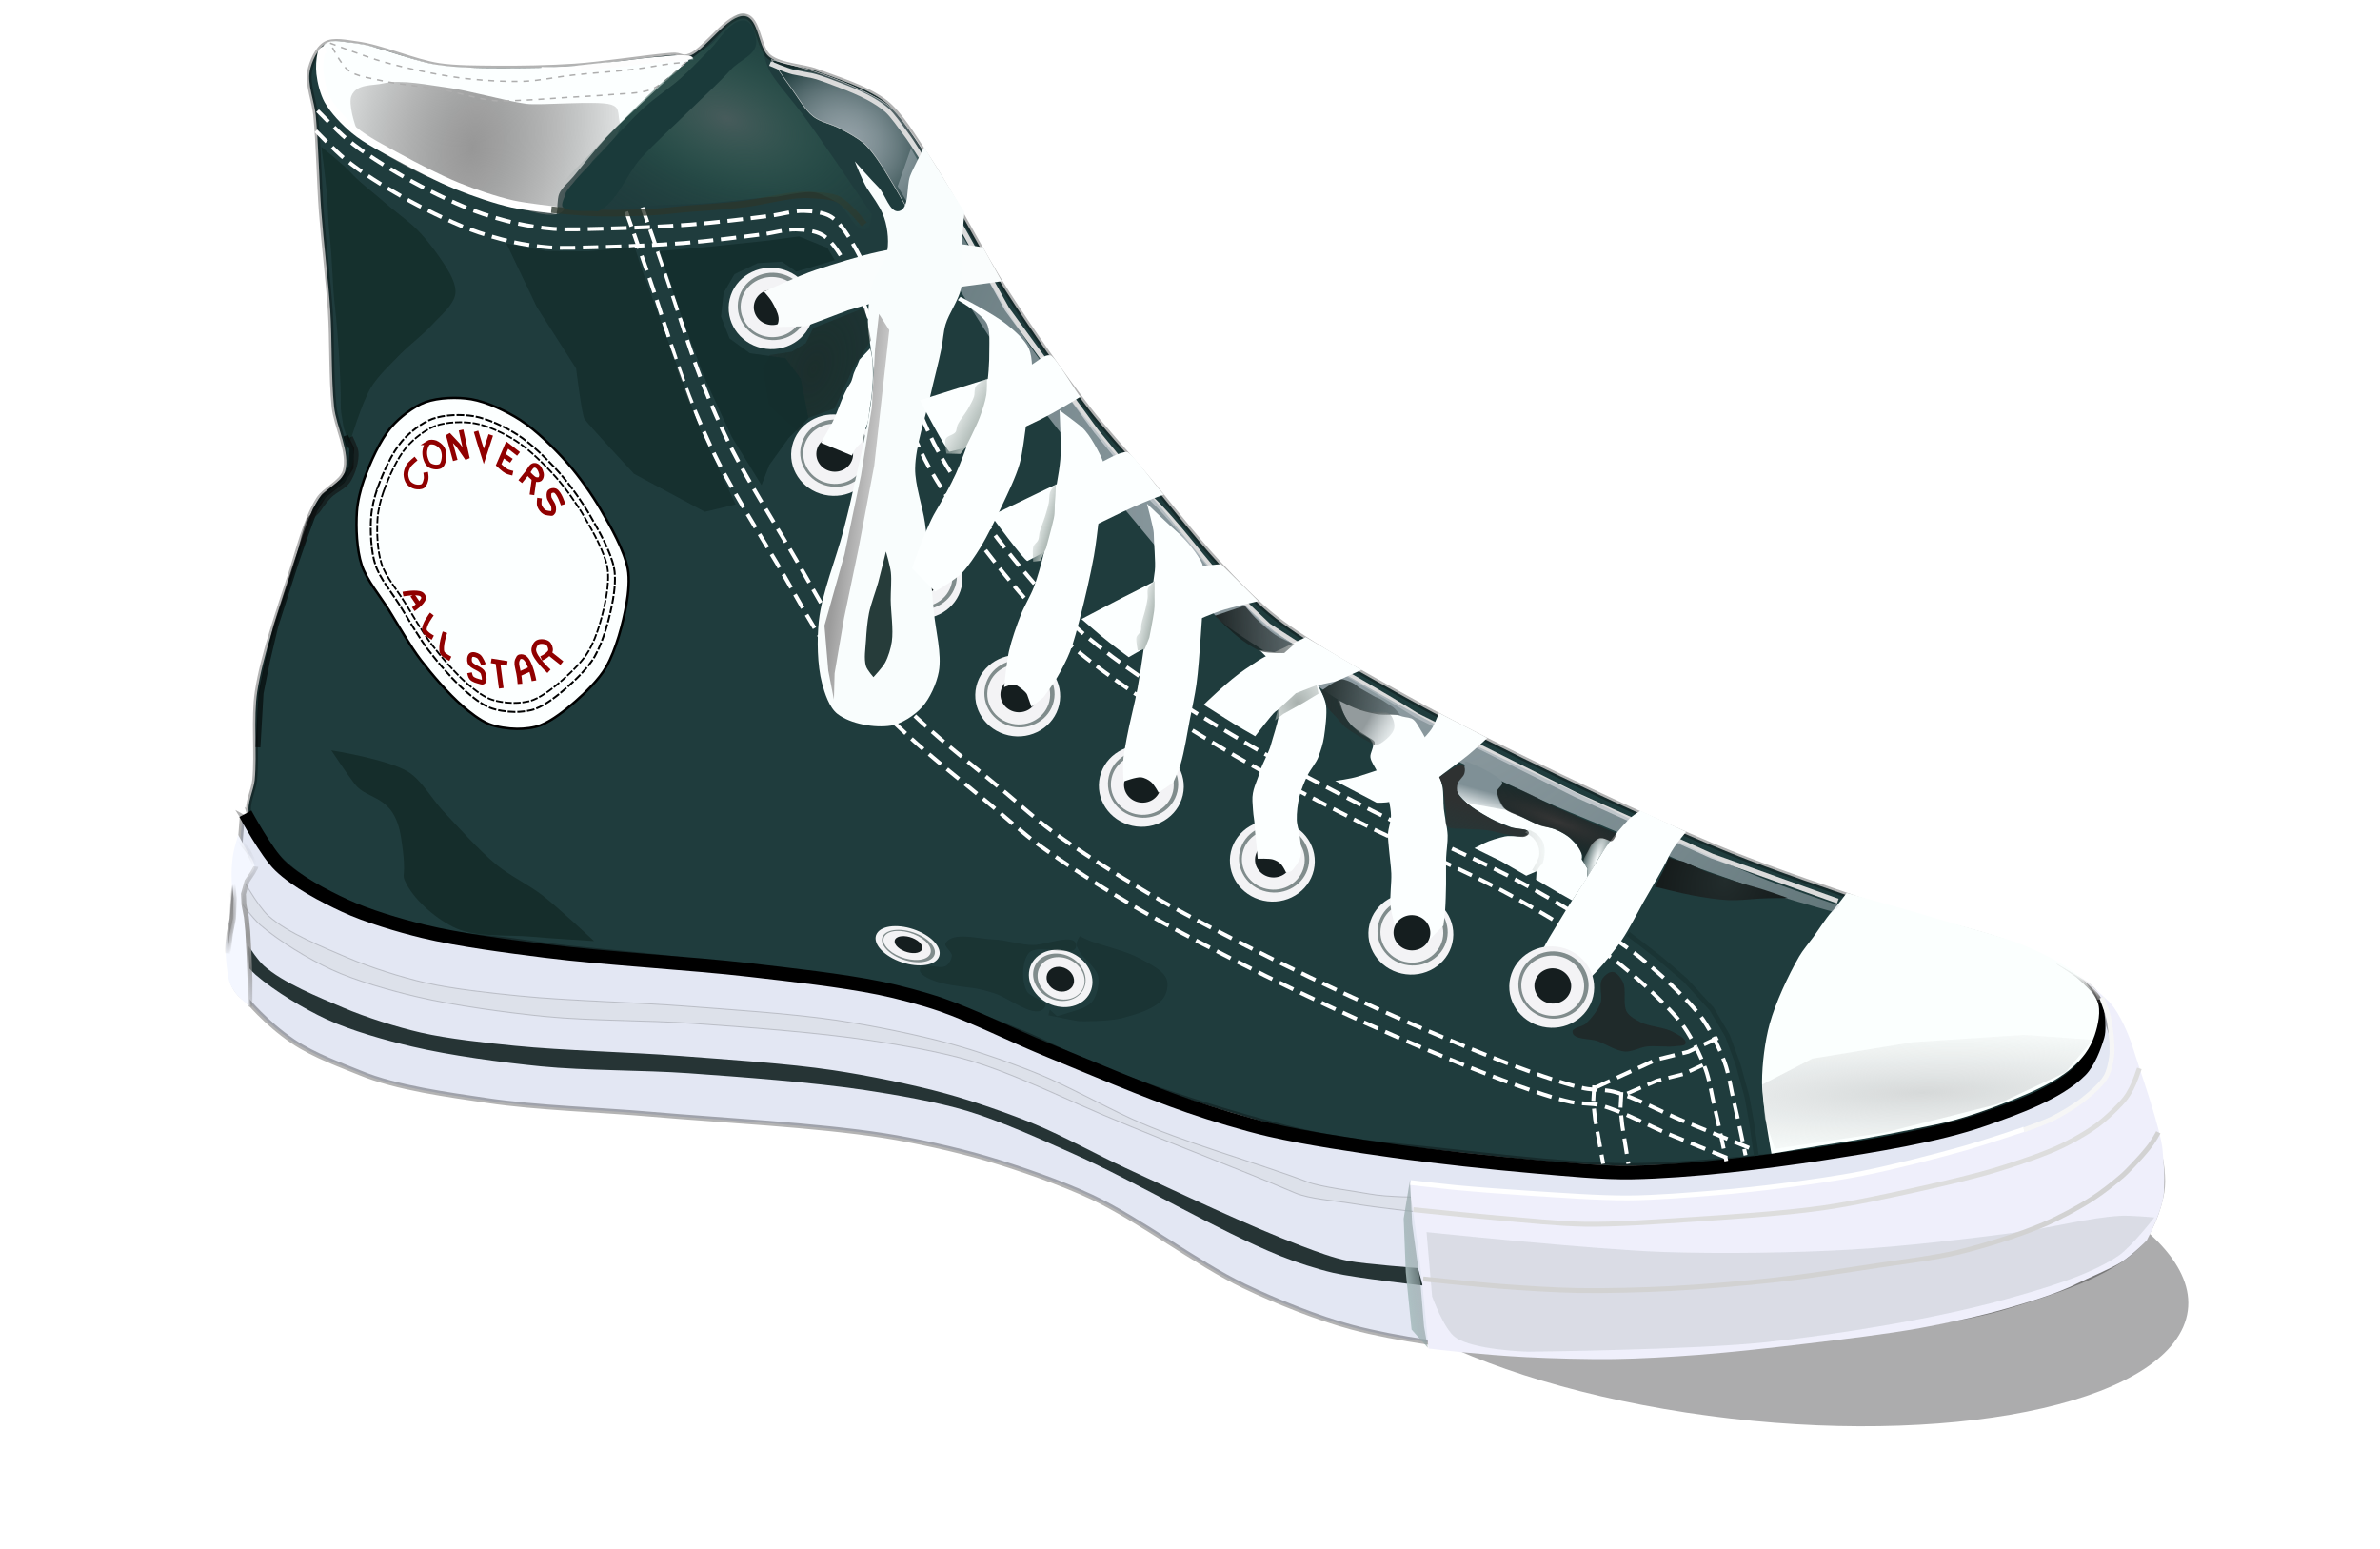 <?xml version="1.0" encoding="UTF-8" standalone="no"?>
<svg
   xmlns:dc="http://purl.org/dc/elements/1.1/"
   xmlns:cc="http://creativecommons.org/ns#"
   xmlns:rdf="http://www.w3.org/1999/02/22-rdf-syntax-ns#"
   xmlns:svg="http://www.w3.org/2000/svg"
   xmlns="http://www.w3.org/2000/svg"
   xmlns:xlink="http://www.w3.org/1999/xlink"
   xmlns:sodipodi="http://sodipodi.sourceforge.net/DTD/sodipodi-0.dtd"
   xmlns:inkscape="http://www.inkscape.org/namespaces/inkscape"
   width="123.178mm"
   height="80.17mm"
   viewBox="0 0 465.554 220.338"
   version="1.1"
   id="svg596"
   sodipodi:docname="shoe.svg"
   inkscape:version="1.0.2-2 (e86c870879, 2021-01-15)">
  <sodipodi:namedview
     pagecolor="#ffffff"
     bordercolor="#666666"
     borderopacity="1"
     objecttolerance="10"
     gridtolerance="10"
     guidetolerance="10"
     inkscape:pageopacity="0"
     inkscape:pageshadow="2"
     inkscape:window-width="1920"
     inkscape:window-height="1017"
     id="namedview598"
     showgrid="false"
     units="mm"
     inkscape:zoom="0.71836397"
     inkscape:cx="195.75623"
     inkscape:cy="-97.80415"
     inkscape:window-x="-8"
     inkscape:window-y="-8"
     inkscape:window-maximized="1"
     inkscape:current-layer="svg596"
     inkscape:document-rotation="0" />
  <defs
     id="defs266">
    <filter
       id="bq">
      <feGaussianBlur
         stdDeviation=".47"
         id="feGaussianBlur2" />
    </filter>
    <filter
       id="c">
      <feGaussianBlur
         stdDeviation=".389"
         id="feGaussianBlur5" />
    </filter>
    <filter
       id="ca">
      <feGaussianBlur
         stdDeviation=".933"
         id="feGaussianBlur8" />
    </filter>
    <filter
       id="bj">
      <feGaussianBlur
         stdDeviation=".926"
         id="feGaussianBlur11" />
    </filter>
    <filter
       id="bd">
      <feGaussianBlur
         stdDeviation=".44"
         id="feGaussianBlur14" />
    </filter>
    <filter
       id="k">
      <feGaussianBlur
         stdDeviation=".374"
         id="feGaussianBlur17" />
    </filter>
    <filter
       id="ay">
      <feGaussianBlur
         stdDeviation=".313"
         id="feGaussianBlur20" />
    </filter>
    <filter
       id="ax">
      <feGaussianBlur
         stdDeviation=".313"
         id="feGaussianBlur23" />
    </filter>
    <filter
       id="au">
      <feGaussianBlur
         stdDeviation=".339"
         id="feGaussianBlur26" />
    </filter>
    <filter
       id="at">
      <feGaussianBlur
         stdDeviation=".275"
         id="feGaussianBlur29" />
    </filter>
    <filter
       id="aq">
      <feGaussianBlur
         stdDeviation=".873"
         id="feGaussianBlur32" />
    </filter>
    <filter
       id="ap">
      <feGaussianBlur
         stdDeviation=".369"
         id="feGaussianBlur35" />
    </filter>
    <filter
       id="ao">
      <feGaussianBlur
         stdDeviation=".365"
         id="feGaussianBlur38" />
    </filter>
    <filter
       id="cc">
      <feGaussianBlur
         stdDeviation=".217"
         id="feGaussianBlur41" />
    </filter>
    <filter
       id="bz">
      <feGaussianBlur
         stdDeviation=".202"
         id="feGaussianBlur44" />
    </filter>
    <filter
       id="bx">
      <feGaussianBlur
         stdDeviation=".26"
         id="feGaussianBlur47" />
    </filter>
    <filter
       id="bf">
      <feGaussianBlur
         stdDeviation=".355"
         id="feGaussianBlur50" />
    </filter>
    <filter
       id="be">
      <feGaussianBlur
         stdDeviation=".356"
         id="feGaussianBlur53" />
    </filter>
    <filter
       id="bb">
      <feGaussianBlur
         stdDeviation=".413"
         id="feGaussianBlur56" />
    </filter>
    <filter
       id="as">
      <feGaussianBlur
         stdDeviation=".446"
         id="feGaussianBlur59" />
    </filter>
    <filter
       id="bt">
      <feGaussianBlur
         stdDeviation=".442"
         id="feGaussianBlur62" />
    </filter>
    <filter
       id="bm">
      <feGaussianBlur
         stdDeviation=".276"
         id="feGaussianBlur65" />
    </filter>
    <filter
       id="a" />
    <filter
       id="l"
       x="-0.135"
       y="-0.187"
       width="1.269"
       height="1.374">
      <feGaussianBlur
         stdDeviation="1.104"
         id="feGaussianBlur69" />
    </filter>
    <filter
       id="bo"
       x="-0.184"
       y="-0.417"
       width="1.367"
       height="1.834">
      <feGaussianBlur
         stdDeviation="4.18"
         id="feGaussianBlur72" />
    </filter>
    <filter
       id="bk"
       x="-0.028"
       y="-0.177"
       width="1.056"
       height="1.354">
      <feGaussianBlur
         stdDeviation=".763"
         id="feGaussianBlur75" />
    </filter>
    <filter
       id="b"
       x="-0.128"
       y="-0.126"
       width="1.256"
       height="1.252">
      <feGaussianBlur
         stdDeviation=".752"
         id="feGaussianBlur78" />
    </filter>
    <filter
       id="ar"
       x="-0.077"
       y="-0.172"
       width="1.153"
       height="1.345">
      <feGaussianBlur
         stdDeviation="3.548"
         id="feGaussianBlur81" />
    </filter>
    <filter
       id="an"
       x="-0.113"
       y="-0.263"
       width="1.225"
       height="1.526">
      <feGaussianBlur
         stdDeviation="2.03"
         id="feGaussianBlur84" />
    </filter>
    <filter
       id="am"
       x="-0.12"
       y="-0.271"
       width="1.24"
       height="1.542">
      <feGaussianBlur
         stdDeviation="3.331"
         id="feGaussianBlur87" />
    </filter>
    <filter
       id="cb"
       x="-0.165"
       y="-0.034"
       width="1.33"
       height="1.069">
      <feGaussianBlur
         stdDeviation=".372"
         id="feGaussianBlur90" />
    </filter>
    <filter
       id="ba"
       x="-0.033"
       y="-0.127"
       width="1.066"
       height="1.253">
      <feGaussianBlur
         stdDeviation=".393"
         id="feGaussianBlur93" />
    </filter>
    <filter
       id="aw"
       x="-0.135"
       y="-0.036"
       width="1.271"
       height="1.072">
      <feGaussianBlur
         stdDeviation=".25"
         id="feGaussianBlur96" />
    </filter>
    <filter
       id="av"
       x="-0.14"
       y="-0.035"
       width="1.28"
       height="1.071">
      <feGaussianBlur
         stdDeviation=".225"
         id="feGaussianBlur99" />
    </filter>
    <filter
       id="bw"
       x="-0.177"
       y="-0.142"
       width="1.354"
       height="1.284">
      <feGaussianBlur
         stdDeviation="1.589"
         id="feGaussianBlur102" />
    </filter>
    <filter
       id="e"
       x="-0.194"
       y="-0.09"
       width="1.387"
       height="1.179">
      <feGaussianBlur
         stdDeviation=".594"
         id="feGaussianBlur105" />
    </filter>
    <filter
       id="bp"
       x="-0.912"
       y="-0.105"
       width="2.823"
       height="1.21">
      <feGaussianBlur
         stdDeviation="3.5"
         id="feGaussianBlur108" />
    </filter>
    <filter
       id="bn"
       x="-0.105"
       y="-0.105"
       width="1.21"
       height="1.21">
      <feGaussianBlur
         stdDeviation=".39"
         id="feGaussianBlur111" />
    </filter>
    <filter
       id="bi"
       x="-0.101"
       y="-0.208"
       width="1.202"
       height="1.415">
      <feGaussianBlur
         stdDeviation="1.321"
         id="feGaussianBlur114" />
    </filter>
    <filter
       id="bh"
       x="-0.141"
       y="-0.191"
       width="1.281"
       height="1.382">
      <feGaussianBlur
         stdDeviation="1.388"
         id="feGaussianBlur117" />
    </filter>
    <filter
       id="bg"
       x="-0.136"
       y="-0.23"
       width="1.271"
       height="1.461">
      <feGaussianBlur
         stdDeviation="3.283"
         id="feGaussianBlur120" />
    </filter>
    <filter
       id="bc"
       x="-0.241"
       y="-0.06"
       width="1.482"
       height="1.12">
      <feGaussianBlur
         stdDeviation=".835"
         id="feGaussianBlur123" />
    </filter>
    <filter
       id="az"
       x="-0.062"
       y="-0.219"
       width="1.123"
       height="1.438">
      <feGaussianBlur
         stdDeviation="3.821"
         id="feGaussianBlur126" />
    </filter>
    <filter
       id="by"
       x="-0.171"
       y="-0.085"
       width="1.342"
       height="1.171">
      <feGaussianBlur
         stdDeviation="2.126"
         id="feGaussianBlur129" />
    </filter>
    <filter
       id="bv"
       x="-0.122"
       y="-0.123"
       width="1.244"
       height="1.246">
      <feGaussianBlur
         stdDeviation="2.621"
         id="feGaussianBlur132" />
    </filter>
    <filter
       id="bu"
       x="-0.153"
       y="-0.102"
       width="1.307"
       height="1.204">
      <feGaussianBlur
         stdDeviation="2.2"
         id="feGaussianBlur135" />
    </filter>
    <filter
       id="bs"
       x="-0.134"
       y="-0.056"
       width="1.268"
       height="1.112">
      <feGaussianBlur
         stdDeviation=".565"
         id="feGaussianBlur138" />
    </filter>
    <filter
       id="br"
       x="-0.105"
       y="-0.089"
       width="1.211"
       height="1.177">
      <feGaussianBlur
         stdDeviation="1.581"
         id="feGaussianBlur141" />
    </filter>
    <filter
       id="bl"
       x="-0.118"
       y="-0.172"
       width="1.236"
       height="1.345">
      <feGaussianBlur
         stdDeviation="1.151"
         id="feGaussianBlur144" />
    </filter>
    <filter
       id="cd"
       x="-0.127"
       y="-0.033"
       width="1.253"
       height="1.065" />
    <linearGradient
       id="d">
      <stop
         stop-color="#979797"
         offset="0"
         id="stop148" />
      <stop
         stop-color="#787878"
         stop-opacity="0"
         offset="1"
         id="stop150" />
    </linearGradient>
    <linearGradient
       id="i">
      <stop
         stop-color="#b0bbb7"
         offset="0"
         id="stop153" />
      <stop
         stop-color="#b0bbb7"
         stop-opacity="0"
         offset="1"
         id="stop155" />
    </linearGradient>
    <linearGradient
       id="f">
      <stop
         stop-color="#353535"
         offset="0"
         id="stop158" />
      <stop
         stop-opacity="0"
         offset="1"
         id="stop160" />
    </linearGradient>
    <linearGradient
       id="g">
      <stop
         stop-color="#234141"
         offset="0"
         id="stop163" />
      <stop
         stop-color="#234141"
         stop-opacity="0"
         offset="1"
         id="stop165" />
    </linearGradient>
    <linearGradient
       id="j">
      <stop
         stop-color="#93a0a6"
         stop-opacity=".996"
         offset="0"
         id="stop168" />
      <stop
         stop-color="#e9edf6"
         stop-opacity="0"
         offset="1"
         id="stop170" />
    </linearGradient>
    <linearGradient
       id="al"
       x1="51.449"
       x2="60.664"
       gradientUnits="userSpaceOnUse">
      <stop
         stop-color="#9c9c9c"
         offset="0"
         id="stop173" />
      <stop
         stop-color="#c5c5c5"
         offset="1"
         id="stop175" />
    </linearGradient>
    <linearGradient
       id="ak"
       x1="386.42"
       x2="385.71"
       y1="-576.04"
       y2="-571.62"
       gradientUnits="userSpaceOnUse">
      <stop
         stop-color="#7f9096"
         offset="0"
         id="stop178" />
      <stop
         stop-color="#7f9096"
         stop-opacity="0"
         offset="1"
         id="stop180" />
    </linearGradient>
    <linearGradient
       id="aj"
       x1="382.83"
       x2="380.22"
       y1="-573.17"
       y2="-559.2"
       gradientUnits="userSpaceOnUse">
      <stop
         stop-color="#2e3131"
         offset="0"
         id="stop183" />
      <stop
         stop-color="#2e3131"
         stop-opacity="0"
         offset="1"
         id="stop185" />
    </linearGradient>
    <linearGradient
       id="ai"
       x1="366.56"
       x2="374.1"
       y1="-585.98"
       y2="-582.76"
       gradientUnits="userSpaceOnUse">
      <stop
         stop-color="#939b9d"
         offset="0"
         id="stop188" />
      <stop
         stop-color="#c1cbce"
         stop-opacity="0"
         offset="1"
         id="stop190" />
    </linearGradient>
    <linearGradient
       id="ah"
       x1="356.77"
       x2="380.04"
       gradientUnits="userSpaceOnUse">
      <stop
         stop-color="#243030"
         offset="0"
         id="stop193" />
      <stop
         stop-color="#243030"
         stop-opacity="0"
         offset="1"
         id="stop195" />
    </linearGradient>
    <linearGradient
       id="ag"
       x1="331.36"
       x2="363.41"
       y1="-602.47"
       y2="-607.46"
       gradientUnits="userSpaceOnUse">
      <stop
         stop-color="#151c1c"
         offset="0"
         id="stop198" />
      <stop
         stop-color="#243030"
         stop-opacity="0"
         offset="1"
         id="stop200" />
    </linearGradient>
    <linearGradient
       id="ae"
       x1="184.13"
       x2="189.12"
       y1="-706.96"
       y2="-707.67"
       gradientUnits="userSpaceOnUse">
      <stop
         stop-color="#b3bbb8"
         offset="0"
         id="stop203" />
      <stop
         stop-color="#b3bbb8"
         stop-opacity="0"
         offset="1"
         id="stop205" />
    </linearGradient>
    <linearGradient
       id="aa"
       x1="194.85"
       x2="205.69"
       y1="-661.42"
       y2="-664.1"
       gradientUnits="userSpaceOnUse">
      <stop
         stop-color="#b1c7c9"
         offset="0"
         id="stop208" />
      <stop
         stop-color="#535d5e"
         stop-opacity="0"
         offset="1"
         id="stop210" />
    </linearGradient>
    <linearGradient
       id="af"
       x1="280.68"
       x2="274.19"
       y1="-638.6"
       y2="-641.2"
       gradientUnits="userSpaceOnUse"
       xlink:href="#i" />
    <linearGradient
       id="h"
       x1="79.91"
       x2="73.413"
       y1="-762.42"
       y2="-765.02"
       gradientUnits="userSpaceOnUse"
       xlink:href="#i" />
    <linearGradient
       id="ad"
       x1="421.4"
       x2="446.52"
       gradientUnits="userSpaceOnUse"
       xlink:href="#g" />
    <linearGradient
       id="ac"
       x1="297.84"
       x2="322.96"
       gradientUnits="userSpaceOnUse"
       xlink:href="#g" />
    <linearGradient
       id="ab"
       x1="513.38"
       x2="514.62"
       y1="-549.44"
       y2="-552.23"
       gradientUnits="userSpaceOnUse"
       xlink:href="#f"
       gradientTransform="matrix(0.945,0.105,-0.105,0.945,-140.818,615.562)" />
    <radialGradient
       id="y"
       cx="-388.73"
       cy="28.563"
       r="26.73"
       gradientTransform="matrix(0.244,2.019,-1.347,0.549,-254.49,796.71)"
       gradientUnits="userSpaceOnUse">
      <stop
         stop-color="#979797"
         offset="0"
         id="stop218" />
      <stop
         stop-color="#656565"
         stop-opacity="0"
         offset="1"
         id="stop220" />
    </radialGradient>
    <radialGradient
       id="w"
       cx="35.521"
       cy="-960.96"
       r="32.156"
       gradientTransform="matrix(1.378,0.493,-0.282,0.787,-177.81,720.624)"
       gradientUnits="userSpaceOnUse">
      <stop
         stop-color="#475b5b"
         offset="0"
         id="stop223" />
      <stop
         stop-color="#316356"
         stop-opacity=".299"
         offset=".5"
         id="stop225" />
      <stop
         stop-color="#1f3e39"
         stop-opacity="0"
         offset="1"
         id="stop227" />
    </radialGradient>
    <radialGradient
       id="t"
       cx="170.55"
       cy="-718.02"
       r="2.529"
       gradientTransform="matrix(1.167,0.375,-1.488,4.63,-955.093,3387.19)"
       gradientUnits="userSpaceOnUse">
      <stop
         stop-color="#fcffff"
         offset="0"
         id="stop230" />
      <stop
         stop-color="#fcffff"
         stop-opacity="0"
         offset="1"
         id="stop232" />
    </radialGradient>
    <radialGradient
       id="s"
       cx="224.51"
       cy="-704.65"
       r="14.066"
       gradientTransform="matrix(1.248,0.461,-0.599,1.585,-258.56,451.12)"
       gradientUnits="userSpaceOnUse">
      <stop
         stop-color="#222c2c"
         offset="0"
         id="stop235" />
      <stop
         stop-color="#101414"
         offset="1"
         id="stop237" />
    </radialGradient>
    <radialGradient
       id="r"
       cx="26.692"
       cy="-789.06"
       r="10.765"
       gradientTransform="matrix(2.7,0.69,-1.103,4.317,-696.74,2741.9)"
       gradientUnits="userSpaceOnUse">
      <stop
         stop-color="#1a2926"
         offset="0"
         id="stop240" />
      <stop
         stop-color="#1a2926"
         stop-opacity="0"
         offset="1"
         id="stop242" />
    </radialGradient>
    <radialGradient
       id="q"
       cx="133.66"
       cy="-730.29"
       r="4.449"
       gradientTransform="matrix(2.903,-0.078,7.6881e-6,2.815,-253.98,1335.8)"
       gradientUnits="userSpaceOnUse">
      <stop
         stop-color="#a7b0ad"
         offset="0"
         id="stop245" />
      <stop
         stop-color="#bec8c5"
         stop-opacity="0"
         offset="1"
         id="stop247" />
    </radialGradient>
    <radialGradient
       id="m"
       cx="394.5"
       cy="-469.84"
       r="33.278"
       gradientTransform="matrix(2.766,-0.363,0.058,0.44,-574.99,-173.39)"
       gradientUnits="userSpaceOnUse">
      <stop
         stop-color="#d6d9d9"
         offset="0"
         id="stop250" />
      <stop
         stop-color="#e0e3e3"
         stop-opacity="0"
         offset="1"
         id="stop252" />
    </radialGradient>
    <radialGradient
       id="z"
       cx="188.33"
       cy="-596.86"
       r="24.588"
       gradientTransform="matrix(0.464,0.985,-0.893,0.296,-553.869,111.206)"
       gradientUnits="userSpaceOnUse">
      <stop
         stop-color="#cfcfcf"
         offset="0"
         id="stop255" />
      <stop
         stop-color="#cfcfcf"
         stop-opacity="0"
         offset="1"
         id="stop257" />
    </radialGradient>
    <radialGradient
       id="x"
       cx="60.1"
       cy="-959.42"
       r="17.74"
       gradientTransform="matrix(0.995,0.4,-0.332,0.827,-131.09,75.425)"
       gradientUnits="userSpaceOnUse"
       xlink:href="#j" />
    <radialGradient
       id="v"
       cx="150.67"
       cy="-781.76"
       r="102.27"
       gradientTransform="matrix(1.475,-0.985,1.113,1.667,1013.3,828.22)"
       gradientUnits="userSpaceOnUse"
       xlink:href="#j" />
    <radialGradient
       id="u"
       cx="161.4"
       cy="-724.57"
       r="12.776"
       gradientTransform="matrix(0.142,-0.55,3.143,0.81,2662.5,105.25)"
       gradientUnits="userSpaceOnUse"
       xlink:href="#f" />
    <radialGradient
       id="p"
       cx="-47.91"
       cy="-702.07"
       r="2.444"
       gradientTransform="matrix(7.01,7.282,-4.388,4.224,-2602,2797.1)"
       gradientUnits="userSpaceOnUse"
       xlink:href="#d" />
    <radialGradient
       id="o"
       cx="-52.111"
       cy="-705.11"
       r="0.753"
       gradientTransform="matrix(1.638,0.182,-1.055,9.516,-613.341,6857.988)"
       gradientUnits="userSpaceOnUse"
       xlink:href="#d" />
    <radialGradient
       id="n"
       cx="-50.091"
       cy="-719.25"
       r="2.605"
       gradientTransform="matrix(1,0,0,1.226,190.85,347.55)"
       gradientUnits="userSpaceOnUse"
       xlink:href="#d" />
    <linearGradient
       inkscape:collect="always"
       xlink:href="#i"
       id="linearGradient1425"
       gradientUnits="userSpaceOnUse"
       x1="79.91"
       y1="-762.42"
       x2="73.413"
       y2="-765.02" />
  </defs>
  <path
     transform="matrix(1.532,0.17,-0.138,1.249,-192.377,644.064)"
     d="m 369.09,-391.17 c -3.467,13.556 -31.004,23.297 -61.507,21.756 -30.503,-1.541 -52.418,-13.78 -48.951,-27.336 3.467,-13.556 31.004,-23.297 61.506,-21.756 30.426,1.537 52.324,13.721 48.973,27.249"
     fill="#acacad"
     filter="url(#ar)"
     id="path268" />
  <path
     d="m 138.98,-541.55 0.921,27.627 c 0.295,3.223 -0.353,7.421 4.144,9.669 0,0 4.301,4.28 10.415,7.501 4.724,2.488 10.959,3.915 14.449,4.931 7.733,2.252 18.657,2.458 26.706,2.763 10.08,0.382 23.528,-0.687 33.613,-0.921 14.503,-0.337 33.855,-1.568 48.347,-0.921 6.385,0.285 14.886,1.194 21.181,2.302 6.863,1.208 15.968,3.273 22.562,5.525 10.299,3.519 22.878,11.143 33.152,14.734 6.737,2.355 15.965,4.927 23.022,5.986 9.435,1.415 22.236,1.688 31.771,1.381 10.276,-0.33 23.921,-2.06 34.073,-3.684 11.156,-1.784 25.883,-5.058 36.836,-7.828 9.492,-2.401 22.36,-5.241 31.311,-9.209 7.992,-3.543 19.463,-8.321 24.864,-15.195 2.24,-2.851 3.48,-7.891 3.684,-11.511 0.158,-2.813 -0.839,-6.576 -1.842,-9.209 -1.652,-4.34 -5.639,-9.258 -7.828,-13.353 -2.388,-4.468 -7.367,-15.195 -7.367,-15.195 0,0 0.8,8.807 -0.921,11.972 -3.486,6.407 -12.874,11.357 -19.339,14.734 -11.577,6.048 -41.44,13.353 -41.44,13.353 0,0 -22.129,4.935 -31.771,5.986 -13.327,1.453 -44.664,1.381 -44.664,1.381 0,0 -23.625,-0.754 -33.613,-2.302 -11.521,-1.786 -26.492,-6.204 -37.757,-9.209 -9.588,-2.558 -21.968,-7.667 -31.771,-9.209 -31.945,-5.025 -75.842,2.063 -107.75,-3.223 -7.414,-1.228 -17.545,-3.425 -23.943,-7.367 -4.076,-2.511 -11.051,-11.511 -11.051,-11.511 z"
     fill="#e3e7f3"
     fill-rule="evenodd"
     filter="url(#as)"
     stroke="#000000"
     stroke-opacity="0.299"
     id="path270"
     transform="matrix(0.945,0.105,-0.105,0.945,-140.818,615.562)" />
  <path
     d="m 48.734,117.854 c -0.549,-1.932 0.894,-4.608 1.087,-6.607 0.497,-5.167 -0.286,-12.165 0.501,-17.295 1.071,-6.983 4.215,-15.944 6.407,-22.661 1.486,-4.552 3.013,-10.906 5.554,-14.964 1.199,-1.915 4.544,-3.282 5.207,-5.442 C 68.617,47.21 65.746,42.077 65.349,38.254 64.763,32.625 64.973,25.052 64.605,19.404 64.227,13.598 63.283,5.891 62.851,0.088 62.431,-5.572 62.304,-13.15 61.758,-18.8 c -0.251,-2.6 -1.672,-6.065 -1.168,-8.628 0.356,-1.809 1.476,-4.397 3.069,-5.325 1.562,-0.91 4.231,-0.267 6.024,-0.04 4.977,0.629 11.21,3.511 16.169,4.271 3.242,0.497 7.642,0.468 10.921,0.502 4.688,0.049 10.946,-0.071 15.623,-0.393 5.724,-0.394 13.287,-1.664 19.005,-2.142 1.92,-0.161 1.929,0.824 3.704,0.074 2.964,-1.252 7.411,-8.153 10.596,-7.696 2.759,0.397 2.583,6.253 4.782,7.966 2.287,1.782 6.536,1.777 9.251,2.796 4.158,1.561 10.007,3.341 13.488,6.098 2.985,2.365 5.605,6.909 7.737,10.064 5.32,7.873 10.949,19.292 16.097,27.279 4.499,6.979 10.816,16.09 15.902,22.655 2.928,3.779 7.257,8.471 10.342,12.123 4.529,5.363 10.223,12.815 15.007,17.952 3.181,3.416 7.502,7.949 11.196,10.802 7.103,5.485 17.705,11.2 25.538,15.578 8.867,4.956 21.005,10.989 30.163,15.383 9.905,4.752 23.202,10.921 33.389,15.033 8.454,3.412 19.985,7.292 28.607,10.253 10.204,3.504 24.992,5.546 34.165,11.223 2.426,1.501 7.225,3.995 8.35,6.616 0.884,2.058 -0.004,7.53 -0.669,9.668 -0.94,3.027 -3.545,4.545 -5.986,6.566 -3.543,2.933 -10.498,5.047 -14.863,6.497 -9.983,3.315 -22.644,5.844 -33.06,7.305 -10.868,1.524 -26.167,2.964 -37.141,2.965 -11.618,4.6e-4 -31.832,-2.626 -43.396,-3.748 -5.99,-0.581 -9.864,-1.019 -15.785,-2.097 -5.979,-1.089 -13.807,-3.262 -19.628,-5.009 -7.777,-2.334 -18.076,-5.743 -25.576,-8.855 -4.349,-1.805 -8.804,-4.28 -13.157,-6.076 -4.499,-1.856 -11.611,-4.758 -16.306,-6.043 -6.445,-1.764 -15.219,-3.409 -21.804,-4.542 -8.327,-1.433 -19.527,-2.722 -27.907,-3.802 -10.053,-1.295 -22.537,-2.045 -32.551,-3.615 -5.232,-0.82 -13.671,-1.192 -18.796,-2.529 -4.909,-1.28 -11.465,-3.155 -16.053,-5.32 -3.502,-1.653 -7.611,-4.247 -10.553,-6.765 -2.725,-2.333 -6.773,-6.942 -7.753,-10.393 z"
     fill="#1f3c3d"
     fill-rule="evenodd"
     stroke="#000000"
     stroke-opacity="0.298"
     id="path272"
     style="stroke-width:0.951" />
  <path
     d="m 140.3,-514.25 c 0,0 3.308,3.559 5.01,4.732 4.276,2.944 10.665,5.866 15.588,7.516 5.249,1.759 12.597,2.959 18.093,3.619 7.966,0.957 18.699,1.204 26.722,1.113 9.12,-0.103 21.227,-1.587 30.341,-1.948 10.932,-0.434 25.532,-0.969 36.464,-0.557 6.452,0.243 15.083,0.779 21.433,1.948 6.994,1.288 16.054,4.229 22.825,6.402 13.532,4.344 30.85,12.318 44.537,16.145 3.281,0.917 7.751,1.833 11.134,2.227 4.814,0.561 18.566,0.557 18.566,0.557 l -1.394,-3.455 c 0,0 -10.722,0.395 -14.389,0.115 -2.972,-0.226 -6.856,-1.206 -9.742,-1.948 -11.535,-2.968 -26.559,-8.195 -37.856,-11.969 -5.962,-1.992 -13.721,-5.225 -19.763,-6.959 -5.511,-1.581 -12.987,-3.279 -18.65,-4.175 -7.042,-1.115 -16.536,-1.955 -23.66,-2.227 -9.514,-0.363 -22.216,0.239 -31.732,0.557 -10.194,0.34 -23.76,1.565 -33.959,1.67 -5.848,0.06 -13.675,0.112 -19.485,-0.557 -4.995,-0.575 -11.61,-1.886 -16.423,-3.34 -5.091,-1.539 -12.88,-3.682 -17.195,-6.791 -2.499,-1.8 -6.681,-7.794 -6.681,-7.794 l 0.216,5.121 z"
     fill="#233132"
     fill-rule="evenodd"
     filter="url(#ap)"
     opacity="0.99"
     id="path274"
     transform="matrix(0.945,0.105,-0.105,0.945,-140.818,615.562)" />
  <path
     d="m 140.11,-524.54 c 0,0 3.308,3.559 5.01,4.732 4.276,2.944 10.665,5.866 15.588,7.516 5.249,1.759 12.597,2.959 18.093,3.619 7.966,0.957 18.699,1.204 26.722,1.113 9.12,-0.103 21.227,-1.587 30.341,-1.948 10.932,-0.434 25.532,-0.969 36.464,-0.557 6.452,0.243 15.083,0.779 21.433,1.948 6.994,1.288 16.054,4.229 22.825,6.402 13.532,4.344 32.58,9.072 46.186,13.176 3.149,0.95 8.317,0.68 12.368,0.907 4.839,0.271 13.922,0.227 13.922,0.227 l -0.176,-3.132 c 0,0 -7.133,0.806 -10.8,0.527 -2.972,-0.226 -10.061,-0.292 -12.947,-1.035 -11.535,-2.968 -26.399,-5.227 -37.696,-9.001 -5.962,-1.992 -13.721,-5.225 -19.763,-6.959 -5.511,-1.581 -12.987,-3.279 -18.65,-4.175 -7.042,-1.115 -16.536,-1.955 -23.66,-2.227 -9.514,-0.363 -22.216,0.239 -31.732,0.557 -10.194,0.34 -23.76,1.565 -33.959,1.67 -5.848,0.06 -13.675,0.112 -19.485,-0.557 -4.995,-0.575 -11.61,-1.886 -16.423,-3.34 -5.091,-1.539 -12.88,-3.682 -17.195,-6.791 -2.499,-1.8 -6.681,-7.794 -6.681,-7.794 l 0.216,5.121 z"
     fill="#dde1ea"
     fill-rule="evenodd"
     filter="url(#ao)"
     stroke="#020000"
     stroke-opacity="0.171"
     stroke-width="0.2"
     id="path276"
     transform="matrix(0.945,0.105,-0.105,0.945,-140.818,615.562)" />
  <path
     d="m 139.56,-542.21 c 0,0 5.186,7.469 8.227,9.819 3.719,2.874 9.703,5.21 14.158,6.707 4.835,1.625 11.583,2.829 16.642,3.478 7.548,0.968 17.727,1.122 25.336,1.242 12.743,0.2 29.731,-0.81 42.475,-0.745 8.051,0.041 18.808,0.02 26.826,0.745 3.905,0.353 9.092,1.124 12.916,1.987 6.83,1.542 15.625,4.775 22.355,6.707 9.209,2.644 21.453,6.344 30.801,8.445 5.02,1.129 11.78,2.384 16.891,2.981 7.71,0.9 18.073,1.267 25.833,1.49 8.789,0.253 20.52,0.22 29.31,0 5.967,-0.149 13.953,-0.221 19.871,-0.994 11.71,-1.529 27.103,-5.109 38.501,-8.197 9.848,-2.668 23.099,-6.251 32.291,-10.681 6.014,-2.898 14.475,-6.946 18.629,-12.171 1.482,-1.864 2.316,-5.107 2.732,-7.452 0.391,-2.201 -1.274,-7.256 -1.274,-7.256"
     fill="none"
     filter="url(#aq)"
     stroke="#000000"
     stroke-width="2.8"
     id="path278"
     transform="matrix(0.945,0.105,-0.105,0.945,-140.818,615.562)" />
  <path
     transform="matrix(0.265,0.098,-0.1,0.203,237.147,182.048)"
     d="m -241.27,-68.195 c 0,3.434 -4.232,6.218 -9.452,6.218 -5.22,0 -9.452,-2.784 -9.452,-6.218 0,-3.434 4.232,-6.218 9.452,-6.218 5.22,0 9.445,2.779 9.452,6.21"
     fill="#252e2b"
     filter="url(#l)"
     stroke="#000000"
     id="path280" />
  <path
     transform="matrix(0.233,0.16,-0.153,0.275,254.636,211.978)"
     d="m -241.27,-68.195 c 0,3.434 -4.232,6.218 -9.452,6.218 -5.22,0 -9.452,-2.784 -9.452,-6.218 0,-3.434 4.232,-6.218 9.452,-6.218 5.22,0 9.445,2.779 9.452,6.21"
     fill="#4f524f"
     filter="url(#l)"
     stroke="#000000"
     stroke-width="1"
     id="path282" />
  <path
     d="m 156.23,-613.26 c 0.862,-3.543 2.33,-8.325 4.388,-11.336 1.468,-2.147 4.066,-4.701 6.399,-5.851 2.548,-1.255 6.489,-1.809 9.324,-1.645 3.257,0.188 7.495,1.665 10.421,3.108 3.522,1.738 7.685,5.051 10.604,7.679 2.685,2.417 5.902,6.05 8.045,8.959 2.349,3.188 5.566,7.561 6.765,11.336 0.649,2.045 0.681,4.989 0.548,7.13 -0.255,4.133 -1.091,9.732 -2.743,13.529 -1.129,2.596 -3.576,5.588 -5.485,7.679 -1.757,1.924 -4.279,4.448 -6.582,5.668 -1.305,0.691 -3.284,1.132 -4.754,1.28 -1.75,0.176 -4.158,0.113 -5.851,-0.366 -1.913,-0.54 -4.217,-1.976 -5.851,-3.108 -3.129,-2.17 -6.876,-5.658 -9.507,-8.41 -2.534,-2.65 -5.412,-6.626 -7.679,-9.507 -2.008,-2.552 -5.237,-5.638 -6.582,-8.593 -1.368,-3.006 -2.041,-7.488 -2.194,-10.787 -0.095,-2.039 0.249,-4.781 0.731,-6.765 z"
     fill="#fcffff"
     fill-rule="evenodd"
     filter="url(#a)"
     stroke="#000000"
     stroke-width="0.5"
     id="path284"
     transform="matrix(0.945,0.105,-0.105,0.945,-140.818,615.562)" />
  <path
     d="m 159.18,-611.78 c 0.773,-3.179 2.09,-7.468 3.936,-10.169 1.317,-1.926 3.647,-4.217 5.74,-5.248 2.286,-1.126 5.821,-1.623 8.365,-1.476 2.922,0.168 6.724,1.493 9.349,2.788 3.16,1.559 6.894,4.531 9.513,6.888 2.408,2.168 5.295,5.428 7.217,8.037 2.107,2.86 4.994,6.783 6.069,10.169 0.582,1.834 0.611,4.476 0.492,6.396 -0.229,3.708 -0.979,8.73 -2.46,12.137 -1.013,2.329 -3.208,5.013 -4.92,6.888 -1.576,1.726 -3.839,3.991 -5.904,5.084 -1.171,0.62 -2.946,1.015 -4.264,1.148 -1.57,0.158 -3.73,0.101 -5.248,-0.328 -1.716,-0.485 -3.783,-1.772 -5.248,-2.788 -2.807,-1.946 -6.168,-5.075 -8.529,-7.545 -2.273,-2.377 -4.855,-5.944 -6.888,-8.529 -1.801,-2.29 -4.698,-5.057 -5.904,-7.709 -1.227,-2.696 -1.831,-6.718 -1.968,-9.677 -0.085,-1.829 0.223,-4.289 0.656,-6.069 z"
     fill="#fcffff"
     fill-rule="evenodd"
     filter="url(#a)"
     stroke="#000000"
     stroke-dasharray="1.588, 0.397"
     stroke-width="0.397"
     id="path286"
     transform="matrix(0.945,0.105,-0.105,0.945,-140.818,615.562)" />
  <path
     d="m 160.5,-611.26 c 0.731,-3.005 1.976,-7.062 3.722,-9.615 1.245,-1.821 3.448,-3.988 5.428,-4.963 2.161,-1.065 5.504,-1.534 7.909,-1.396 2.763,0.159 6.358,1.412 8.839,2.636 2.988,1.474 6.518,4.284 8.995,6.513 2.277,2.05 5.006,5.132 6.823,7.599 1.992,2.704 4.721,6.413 5.738,9.615 0.551,1.734 0.577,4.232 0.465,6.048 -0.216,3.506 -0.926,8.254 -2.326,11.476 -0.957,2.202 -3.033,4.74 -4.652,6.513 -1.49,1.632 -3.63,3.773 -5.583,4.807 -1.107,0.586 -2.786,0.96 -4.032,1.085 -1.484,0.149 -3.527,0.095 -4.963,-0.31 -1.622,-0.458 -3.577,-1.676 -4.963,-2.636 -2.654,-1.841 -5.832,-4.799 -8.064,-7.133 -2.149,-2.248 -4.591,-5.62 -6.513,-8.064 -1.703,-2.165 -4.442,-4.782 -5.583,-7.289 -1.16,-2.549 -1.731,-6.351 -1.861,-9.15 -0.081,-1.73 0.211,-4.056 0.62,-5.738 z"
     fill="#fcffff"
     fill-rule="evenodd"
     filter="url(#a)"
     stroke="#000000"
     stroke-dasharray="1.456, 0.364"
     stroke-width="0.364"
     id="path288"
     transform="matrix(0.945,0.105,-0.105,0.945,-140.818,615.562)" />
  <path
     d="m 166.387,-618.718 c 0,0 -1.11,1.111 -1.385,1.711 -0.228,0.497 -0.392,1.25 -0.326,1.792 0.065,0.532 0.353,1.251 0.733,1.629 0.341,0.34 0.988,0.601 1.466,0.652 0.472,0.05 1.196,-0.007 1.548,-0.326 0.361,-0.327 0.459,-1.062 0.489,-1.548 0.024,-0.397 -0.244,-1.303 -0.244,-1.303"
     fill="none"
     filter="url(#a)"
     stroke="#900000"
     stroke-width="0.962"
     id="path290"
     transform="matrix(0.945,0.105,-0.105,0.945,-140.818,615.562)" />
  <path
     d="m 168.587,-622.221 c -0.404,0.324 -0.526,1.113 -0.57,1.629 -0.038,0.444 0.083,1.051 0.244,1.466 0.179,0.461 0.49,1.102 0.896,1.385 0.37,0.257 1.017,0.359 1.466,0.326 0.339,-0.025 0.839,-0.148 1.059,-0.407 0.388,-0.457 0.447,-1.357 0.407,-1.955 -0.034,-0.517 -0.248,-1.224 -0.57,-1.629 -0.342,-0.43 -1.012,-0.856 -1.548,-0.978 -0.408,-0.093 -1.058,-0.099 -1.385,0.163 z"
     fill="none"
     filter="url(#a)"
     stroke="#900000"
     stroke-width="0.962"
     id="path292"
     transform="matrix(0.945,0.105,-0.105,0.945,-140.818,615.562)" />
  <path
     d="m 174.45,-619.21 -2.037,-5.132 2.281,1.955 2.2,2.525 -1.955,-5.702"
     fill="none"
     filter="url(#a)"
     stroke="#900000"
     stroke-width="0.962"
     id="path294"
     transform="matrix(0.945,0.105,-0.105,0.945,-140.818,615.562)" />
  <path
     d="m 178.04,-625.64 0.968,2.281 1.184,2.664 0.944,-4.538"
     fill="none"
     filter="url(#a)"
     stroke="#900000"
     stroke-width="0.962"
     id="path296"
     transform="matrix(0.945,0.105,-0.105,0.945,-140.818,615.562)" />
  <path
     d="m 187.24,-621.98 -0.602,-0.369 -1.923,-1.179 -1.303,4.236 c 0,0 1.199,0.906 1.792,1.141 0.37,0.146 1.303,0.244 1.303,0.244"
     fill="none"
     filter="url(#a)"
     stroke="#900000"
     stroke-width="0.962"
     id="path298"
     transform="matrix(0.945,0.105,-0.105,0.945,-140.818,615.562)" />
  <path
     d="m 184.39,-621.24 1.548,0.815"
     fill="none"
     filter="url(#a)"
     stroke="#900000"
     stroke-width="0.962"
     id="path300"
     transform="matrix(0.945,0.105,-0.105,0.945,-140.818,615.562)" />
  <path
     d="m 188.219,-616.356 0.96,-1.525 c 0.127,-0.202 0.315,-0.462 0.425,-0.675 0.266,-0.517 0.511,-1.321 1.078,-1.447 0.81,-0.181 1.412,0.746 1.691,1.528 0.116,0.326 0.079,0.893 -0.163,1.141 -0.208,0.213 -0.688,0.229 -0.978,0.163 -0.582,-0.132 -1.629,-1.14 -1.629,-1.14"
     fill="none"
     filter="url(#a)"
     stroke="#900000"
     stroke-width="0.962"
     id="path302"
     transform="matrix(0.945,0.105,-0.105,0.945,-140.818,615.562)" />
  <path
     d="m 190.99,-617.01 -0.082,3.096"
     fill="none"
     filter="url(#cd)"
     stroke="#900000"
     stroke-width="0.962"
     id="path304"
     transform="matrix(0.945,0.105,-0.105,0.945,-140.818,615.562)" />
  <path
     d="m 197.506,-612.608 c 0,0 -1.009,-2.373 -1.955,-2.688 -0.315,-0.105 -0.862,0.059 -1.059,0.326 -0.218,0.295 -0.104,0.87 0,1.222 0.076,0.256 0.339,0.522 0.485,0.746 0.172,0.265 0.484,0.58 0.574,0.883 0.118,0.398 0.286,1.084 0,1.385 -0.098,0.103 -0.072,0.189 -0.214,0.196 -0.347,0.017 -1.091,0.01 -1.415,-0.115 -0.484,-0.186 -0.999,-0.754 -1.222,-1.222 -0.201,-0.421 -0.163,-1.548 -0.163,-1.548"
     fill="none"
     filter="url(#a)"
     stroke="#900000"
     stroke-width="0.962"
     id="path306"
     transform="matrix(0.945,0.105,-0.105,0.945,-140.818,615.562)" />
  <path
     d="m 166.795,-590.695 c 0,0 2.706,-0.848 3.747,-0.407 0.257,0.109 0.567,0.455 0.57,0.733 0.011,0.943 -1.874,2.525 -1.874,2.525"
     fill="none"
     filter="url(#a)"
     stroke="#900000"
     stroke-width="0.962"
     id="path332"
     transform="matrix(0.945,0.105,-0.105,0.945,-140.818,615.562)" />
  <path
     d="m 168.75,-590.69 1.385,1.629"
     fill="none"
     filter="url(#a)"
     stroke="#900000"
     stroke-width="0.962"
     id="path334"
     transform="matrix(0.945,0.105,-0.105,0.945,-140.818,615.562)" />
  <path
     d="m 173.15,-587.27 c 0,0 -1.492,2.455 -1.141,3.503 0.218,0.649 1.874,1.303 1.874,1.303"
     fill="none"
     filter="url(#a)"
     stroke="#900000"
     stroke-width="0.962"
     id="path336"
     transform="matrix(0.945,0.105,-0.105,0.945,-140.818,615.562)" />
  <path
     d="m 176.24,-583.85 c 0,0 -0.701,3.126 -0.082,4.236 0.304,0.545 1.792,1.059 1.792,1.059"
     fill="none"
     filter="url(#a)"
     stroke="#900000"
     stroke-width="0.962"
     id="path338"
     transform="matrix(0.945,0.105,-0.105,0.945,-140.818,615.562)" />
  <path
     d="m 184.879,-578.068 c 0,0 -0.683,-1.342 -1.222,-1.629 -0.41,-0.219 -1.202,-0.393 -1.548,-0.082 -0.346,0.311 -0.294,1.134 -0.082,1.548 0.477,0.929 2.471,0.937 2.933,1.874 0.249,0.506 0.815,2.037 -0.163,1.874 -0.978,-0.163 -1.611,-0.222 -2.118,-0.652 -0.25,-0.212 -0.489,-0.978 -0.489,-0.978"
     fill="none"
     filter="url(#a)"
     stroke="#900000"
     stroke-width="0.962"
     id="path340"
     transform="matrix(0.945,0.105,-0.105,0.945,-140.818,615.562)" />
  <path
     d="m 189.03,-573.67 -1.303,-5.295"
     fill="none"
     filter="url(#a)"
     stroke="#900000"
     stroke-width="0.962"
     id="path342"
     transform="matrix(0.945,0.105,-0.105,0.945,-140.818,615.562)" />
  <path
     d="m 186.35,-579.05 3.34,0.163"
     fill="none"
     filter="url(#a)"
     stroke="#900000"
     stroke-width="0.962"
     id="path344"
     transform="matrix(0.945,0.105,-0.105,0.945,-140.818,615.562)" />
  <path
     d="m 192.76,-574.99 c -0.651,-3.576 -1.602,-3.837 -0.872,-5.356 0.15,-0.312 0.831,-0.317 1.141,-0.163 1.401,0.697 2.525,4.562 2.525,4.562"
     fill="none"
     filter="url(#a)"
     stroke="#900000"
     stroke-width="0.962"
     id="path346"
     transform="matrix(0.945,0.105,-0.105,0.945,-140.818,615.562)" />
  <path
     d="m 192.54,-577.09 1.792,-1.059"
     fill="none"
     filter="url(#a)"
     stroke="#900000"
     stroke-width="0.962"
     id="path348"
     transform="matrix(0.945,0.105,-0.105,0.945,-140.818,615.562)" />
  <path
     d="m 198.402,-578.231 c 0,0 -3.252,-2.354 -3.584,-3.91 -0.113,-0.529 0.138,-1.386 0.57,-1.711 0.509,-0.382 1.571,-0.405 2.118,-0.082 0.423,0.25 0.775,0.976 0.733,1.466 -0.038,0.453 -0.571,0.904 -0.896,1.222 -0.213,0.209 -0.815,0.57 -0.815,0.57"
     fill="none"
     filter="url(#a)"
     stroke="#900000"
     stroke-width="0.962"
     id="path350"
     transform="matrix(0.945,0.105,-0.105,0.945,-140.818,615.562)" />
  <path
     d="m 198,-581.98 2.851,1.792"
     fill="none"
     filter="url(#a)"
     stroke="#900000"
     stroke-width="0.962"
     id="path352"
     transform="matrix(0.945,0.105,-0.105,0.945,-140.818,615.562)" />
  <path
     d="m 63.595,-32.767 c 0.645,-0.553 1.945,-0.597 2.788,-0.495 1.897,0.229 4.313,0.449 6.153,0.962 2.679,0.747 9.993,3.236 12.75,3.599 4.041,0.532 2.188,0.293 6.255,0.565 3.032,0.203 10.984,0.117 14.022,0.054 3.491,-0.072 6.858,-0.366 10.341,-0.617 2.935,-0.212 7.864,-0.639 10.793,-0.919 1.46,-0.139 3.677,-0.362 5.144,-0.344 0.959,0.011 3.028,0.255 3.028,0.255 0,0 -6.232,5.625 -8.661,7.901 -2.361,2.212 -5.54,5.135 -7.745,7.502 -2.003,2.15 -4.42,5.241 -6.298,7.501 -0.841,1.012 -2.275,2.176 -2.787,3.389 -0.391,0.928 -0.37,3.335 -0.37,3.335 0,0 -6.037,-0.525 -8.559,-1.11 -3.921,-0.909 -8.996,-2.743 -12.707,-4.303 -4.154,-1.745 -9.56,-4.427 -13.395,-6.79 -2.688,-1.656 -6.405,-3.858 -8.472,-6.245 -1.219,-1.407 -2.432,-3.676 -2.931,-5.47 -0.481,-1.731 -0.551,-4.203 -0.302,-5.982 0.123,-0.875 0.281,-2.213 0.952,-2.788 z"
     fill="#fcffff"
     fill-rule="evenodd"
     id="path354"
     style="stroke-width:0.951" />
  <path
     transform="matrix(0.964,0.107,-0.105,0.945,469.202,2.955)"
     d="m -379.41,38.407 c -4.21,-0.324 -9.81,-1.667 -13.951,-2.927 -4.154,-1.264 -9.67,-3.312 -13.629,-5.471 -1.271,-0.693 -3.14,-1.498 -4.055,-2.842 -0.933,-1.37 -2.688,-5.759 -2.217,-7.386 0.771,-2.657 4.003,-2.52 6.139,-3.299 3.397,-1.239 9.24,-0.653 12.826,-0.586 4.307,0.081 11.918,1.415 16.226,1.53 2.779,0.074 14.204,-2.314 16.972,-1.771 1.957,0.384 1.496,1.391 2.294,3.744 0.849,2.505 -4.263,6.85 -5.194,9.179 -0.455,1.138 -3.992,5.033 -4.186,6.303 2.322,7.315 -7.204,4.15 -11.224,3.526 z"
     fill="url(#y)"
     fill-rule="evenodd"
     filter="url(#bo)"
     id="path356"
     style="fill:url(#y)" />
  <path
     d="m 189.57,-672.66 c 0,0 -6.446,0.014 -9.186,-0.282 -3.566,-0.386 -8.259,-1.439 -11.712,-2.411 -3.912,-1.101 -8.986,-3.047 -12.745,-4.593 -2.95,-1.214 -6.986,-2.716 -9.645,-4.478 -2.053,-1.361 -4.668,-3.497 -6.085,-5.511 -0.987,-1.402 -1.803,-3.61 -2.182,-5.282 -0.282,-1.245 -0.388,-2.982 -0.23,-4.248 0.072,-0.573 0.828,-0.848 0.828,-0.848"
     fill="none"
     filter="url(#a)"
     stroke="#ffffff"
     stroke-width="1.5"
     id="path358"
     transform="matrix(0.945,0.105,-0.105,0.945,-140.818,615.562)" />
  <path
     d="m 139.37,-701.69 c 0,0 7.76,2.037 11.149,2.593 4.781,0.784 11.231,1.462 16.076,1.556 4.051,0.079 9.476,-0.18 13.483,-0.778 2.929,-0.437 6.704,-1.681 9.594,-2.334 3.72,-0.84 8.735,-1.712 12.446,-2.593 2.35,-0.558 5.426,-1.526 7.779,-2.074 0.773,-0.18 2.593,-0.519 2.593,-0.519 0,0 -3.925,4.922 -6.223,6.223 -2.233,1.264 -5.788,1.54 -8.297,2.074 -2.627,0.559 -6.171,1.089 -8.816,1.556 -2.645,0.467 -6.16,1.156 -8.816,1.556 -1.86,0.28 -4.342,0.755 -6.223,0.778 -3.127,0.039 -7.252,-0.82 -10.371,-1.037 -3.961,-0.275 -9.279,-0.065 -13.223,-0.519 -2.046,-0.235 -4.963,-0.259 -6.741,-1.296 -1.764,-1.029 -4.408,-5.186 -4.408,-5.186 z"
     fill="none"
     filter="url(#bq)"
     stroke="#aeaeae"
     stroke-dasharray="1.2, 1.2"
     stroke-width="0.3"
     id="path360"
     transform="matrix(0.945,0.105,-0.105,0.945,-140.818,615.562)" />
  <path
     d="m 190.19,-702.05 c 0,0 5.445,-1.26 7.619,-1.665 2.217,-0.413 6.35,-1.552 8.571,-1.944 1.392,-0.246 1.773,-0.329 3.151,-0.641 1.062,-0.24 3.851,-0.569 3.908,-0.227"
     fill="none"
     filter="url(#a)"
     stroke="#fdfdfd"
     stroke-width="1.2"
     id="path362"
     transform="matrix(0.945,0.105,-0.105,0.945,-140.818,615.562)" />
  <path
     d="m 191.31,-702.41 c 0,0 -3.53,0.597 -5.104,0.813 -0.913,0.125 -3.057,0.318 -3.057,0.318"
     fill="none"
     filter="url(#a)"
     stroke="#ffffff"
     stroke-width="0.7"
     id="path364"
     transform="matrix(0.945,0.105,-0.105,0.945,-140.818,615.562)" />
  <path
     d="m 138.35,-687.59 c 0,0 4.39,3.651 6.705,5.186 3.583,2.376 8.812,4.825 12.762,6.523 4.228,1.817 10.017,3.924 14.464,5.105 2.758,0.732 6.522,1.393 9.359,1.702 2.285,0.249 5.36,0.372 7.657,0.284 2.995,-0.115 6.957,-0.729 9.926,-1.134 5.378,-0.734 12.537,-1.817 17.867,-2.836 4.967,-0.95 11.534,-2.495 16.449,-3.687 1.966,-0.476 4.507,-1.545 6.523,-1.702 1.705,-0.133 4.135,-0.183 5.672,0.567 2.325,1.135 4.452,4.134 5.956,6.239 4.512,6.317 8.186,16.162 11.912,22.972 2.781,5.083 6.272,12.02 9.643,16.733 4.209,5.885 10.807,12.994 15.882,18.151 4.183,4.251 10.003,9.717 14.748,13.33 3.53,2.688 8.608,5.771 12.479,7.941 7.767,4.354 18.521,9.433 26.659,13.046 7.957,3.532 18.796,7.709 26.943,10.777 9.796,3.689 23.223,7.633 32.899,11.628 6.965,2.876 16.146,7.039 22.689,10.777 3.032,1.733 6.88,4.387 9.643,6.523 2.241,1.733 5.234,4.099 7.09,6.239 1.933,2.228 4.075,5.583 5.389,8.225 1.127,2.265 1.981,5.56 2.836,7.941 1.101,3.065 3.556,10.603 3.556,10.603"
     fill="none"
     filter="url(#k)"
     stroke="#ffffff"
     stroke-dasharray="3.2, 1.6"
     stroke-width="0.8"
     id="path366"
     transform="matrix(0.945,0.105,-0.105,0.945,-140.818,615.562)" />
  <path
     transform="matrix(0.933,0.103,-0.103,0.933,462.084,-0.494)"
     d="m -425.66,30.653 c 0,0 4.39,3.651 6.705,5.186 3.583,2.376 8.812,4.825 12.762,6.523 4.228,1.817 10.017,3.924 14.464,5.105 2.758,0.732 6.522,1.393 9.359,1.702 2.285,0.249 5.36,0.372 7.657,0.284 2.995,-0.115 6.957,-0.729 9.926,-1.134 5.378,-0.734 12.537,-1.817 17.867,-2.836 4.967,-0.95 11.534,-2.495 16.449,-3.687 1.966,-0.476 4.507,-1.545 6.523,-1.702 1.705,-0.133 4.135,-0.183 5.672,0.567 2.325,1.135 4.452,4.134 5.956,6.239 4.512,6.317 8.186,16.162 11.912,22.972 2.781,5.083 6.272,12.02 9.643,16.733 4.209,5.885 10.807,12.994 15.882,18.151 4.183,4.251 10.003,9.717 14.748,13.33 3.53,2.688 8.608,5.771 12.479,7.941 7.767,4.354 18.521,9.433 26.659,13.046 7.957,3.532 18.796,7.709 26.943,10.777 9.796,3.689 23.223,7.633 32.899,11.628 6.965,2.876 16.146,7.039 22.689,10.777 3.032,1.733 6.88,4.387 9.643,6.523 2.241,1.733 5.234,4.099 7.09,6.239 1.933,2.228 4.075,5.583 5.389,8.225 1.127,2.265 1.981,5.56 2.836,7.941 1.101,3.065 3.556,10.603 3.556,10.603"
     fill="none"
     filter="url(#k)"
     stroke="#ffffff"
     stroke-dasharray="3.202, 1.601"
     stroke-width="0.8"
     id="path368" />
  <path
     d="m 203.76,-673.94 c 0,0 4.436,9.195 6.302,13.153 3.248,6.885 7.162,16.269 10.686,23.017 2.115,4.049 5.16,9.337 7.672,13.153 3.879,5.891 9.713,13.287 13.975,18.907 4.53,5.975 10.114,14.357 15.345,19.729 4.156,4.268 10.559,9.057 15.345,12.604 5.477,4.059 13.223,8.841 18.907,12.604 3.117,2.065 7.173,4.983 10.412,6.85 6.052,3.487 14.446,7.567 20.825,10.412 8.392,3.744 19.865,8.083 28.497,11.234 8.473,3.094 19.876,6.937 28.497,9.59 7.587,2.335 17.755,5.311 25.483,7.124 3.422,0.803 8.009,1.862 11.508,2.192 1.8,0.17 4.239,-0.26 6.028,0 4.582,0.665 10.349,3.097 14.797,4.384 3.775,1.093 12.604,3.562 12.604,3.562"
     fill="none"
     filter="url(#ay)"
     stroke="#ffffff"
     stroke-dasharray="3.2, 1.6"
     stroke-width="0.8"
     id="path370"
     transform="matrix(0.945,0.105,-0.105,0.945,-140.818,615.562)" />
  <path
     d="m 206.95,-675.18 c 0,0 4.436,9.195 6.302,13.153 3.248,6.885 6.366,14.413 9.891,21.161 2.115,4.049 5.16,9.337 7.672,13.153 3.879,5.891 9.713,13.287 13.975,18.907 4.53,5.975 10.114,14.357 15.345,19.729 4.156,4.268 10.559,9.057 15.345,12.604 5.477,4.059 13.223,8.841 18.907,12.604 3.117,2.065 7.173,4.983 10.412,6.85 6.052,3.487 14.446,7.567 20.825,10.412 8.392,3.744 19.865,8.083 28.497,11.234 8.473,3.094 19.876,6.937 28.497,9.59 7.587,2.335 17.755,5.311 25.483,7.124 3.422,0.803 8.009,1.862 11.508,2.192 1.8,0.17 4.239,-0.26 6.028,0 4.582,0.665 10.349,3.097 14.797,4.384 3.775,1.093 12.604,3.562 12.604,3.562 l 2.754,0.826"
     fill="none"
     filter="url(#ax)"
     stroke="#ffffff"
     stroke-dasharray="3.2, 1.6"
     stroke-width="0.8"
     id="path372"
     transform="matrix(0.945,0.105,-0.105,0.945,-140.818,615.562)" />
  <path
     d="m 188.4,-672.66 c 0,0 6.669,-0.11 9.52,-0.354 3.978,-0.34 11.095,-1.294 15.021,-2.22 4.756,-1.122 12.083,-2.13 16.801,-3.513 2.994,-0.878 7.736,-2.609 10.798,-2.779 1.593,-0.088 4.813,-0.366 6.338,0.259 2.24,0.917 5.826,4.508 5.826,4.508"
     fill="none"
     filter="url(#bk)"
     stroke="#2c362b"
     stroke-opacity="0.765"
     stroke-width="1.354"
     id="path374"
     transform="matrix(0.945,0.105,-0.105,0.945,-140.818,615.562)" />
  <path
     d="m 346.516,184.328 c 0,0 -1.841,-9.772 -1.842,-14.012 -10e-4,-3.443 0.566,-8.063 1.488,-11.38 1.155,-4.155 3.615,-9.43 5.761,-13.17 0.708,-1.234 1.955,-2.684 2.793,-3.835 1.084,-1.489 2.382,-3.594 3.615,-4.962 1.088,-1.208 2.89,-3.641 2.89,-3.641 0,0 12.515,3.433 18.211,5.187 4.415,1.36 12.386,3.331 16.643,5.128 2.737,1.155 6.802,3.109 9.195,4.868 2.089,1.536 4.015,3.542 4.995,5.943 0.769,1.884 0.134,4.734 -0.512,6.664 -0.941,2.81 -2.446,4.67 -4.69,6.606 -2.907,2.506 -7.63,4.571 -11.191,6.003 -4.803,1.931 -10.07,3.828 -15.137,4.887 -5.176,1.081 -13.732,2.777 -18.961,3.562 -3.952,0.593 -13.255,2.153 -13.255,2.153 z"
     fill="#fbfffe"
     fill-rule="evenodd"
     id="path376"
     style="stroke-width:0.951" />
  <path
     transform="matrix(1.173,0.13,-0.122,1.103,-231.787,387.756)"
     d="m 342.57,-304.39 c -0.439,3.935 -3.927,6.762 -7.79,6.315 -3.863,-0.447 -6.639,-4 -6.2,-7.934 0.439,-3.935 3.927,-6.762 7.79,-6.315 3.854,0.446 6.627,3.983 6.203,7.909"
     fill="#f3f3f5"
     filter="url(#a)"
     id="path378" />
  <path
     transform="matrix(0.97,0.107,-0.101,0.912,-156.911,336.792)"
     d="m 342.57,-304.39 c -0.439,3.935 -3.927,6.762 -7.79,6.315 -3.863,-0.447 -6.639,-4 -6.2,-7.934 0.439,-3.935 3.927,-6.762 7.79,-6.315 3.854,0.446 6.627,3.983 6.203,7.909"
     fill="#808c8c"
     filter="url(#c)"
     id="path380" />
  <path
     transform="matrix(0.868,0.096,-0.09,0.816,-119.475,311.305)"
     d="m 342.57,-304.39 c -0.439,3.935 -3.927,6.762 -7.79,6.315 -3.863,-0.447 -6.639,-4 -6.2,-7.934 0.439,-3.935 3.927,-6.762 7.79,-6.315 3.854,0.446 6.627,3.983 6.203,7.909"
     fill="#f3f3f5"
     filter="url(#a)"
     id="path382" />
  <path
     transform="matrix(0.508,0.056,-0.053,0.478,12.645,221.629)"
     d="m 342.57,-304.39 c -0.439,3.935 -3.927,6.762 -7.79,6.315 -3.863,-0.447 -6.639,-4 -6.2,-7.934 0.439,-3.935 3.927,-6.762 7.79,-6.315 3.854,0.446 6.627,3.983 6.203,7.909"
     fill="#151e1f"
     filter="url(#b)"
     id="path384" />
  <path
     transform="matrix(1.173,0.13,-0.122,1.103,-280.024,312.009)"
     d="m 342.57,-304.39 c -0.439,3.935 -3.927,6.762 -7.79,6.315 -3.863,-0.447 -6.639,-4 -6.2,-7.934 0.439,-3.935 3.927,-6.762 7.79,-6.315 3.854,0.446 6.627,3.983 6.203,7.909"
     fill="#f3f3f5"
     filter="url(#a)"
     id="path386" />
  <path
     transform="matrix(0.97,0.107,-0.101,0.912,-205.151,261.035)"
     d="m 342.57,-304.39 c -0.439,3.935 -3.927,6.762 -7.79,6.315 -3.863,-0.447 -6.639,-4 -6.2,-7.934 0.439,-3.935 3.927,-6.762 7.79,-6.315 3.854,0.446 6.627,3.983 6.203,7.909"
     fill="#808c8c"
     filter="url(#c)"
     id="path388" />
  <path
     transform="matrix(0.868,0.096,-0.09,0.816,-167.719,235.558)"
     d="m 342.57,-304.39 c -0.439,3.935 -3.927,6.762 -7.79,6.315 -3.863,-0.447 -6.639,-4 -6.2,-7.934 0.439,-3.935 3.927,-6.762 7.79,-6.315 3.854,0.446 6.627,3.983 6.203,7.909"
     fill="#f3f3f5"
     filter="url(#a)"
     id="path390" />
  <path
     transform="matrix(0.508,0.056,-0.053,0.478,-35.6,145.881)"
     d="m 342.57,-304.39 c -0.439,3.935 -3.927,6.762 -7.79,6.315 -3.863,-0.447 -6.639,-4 -6.2,-7.934 0.439,-3.935 3.927,-6.762 7.79,-6.315 3.854,0.446 6.627,3.983 6.203,7.909"
     fill="#151e1f"
     filter="url(#b)"
     id="path392" />
  <path
     transform="matrix(1.173,0.13,-0.122,1.103,-154.885,434.345)"
     d="m 342.57,-304.39 c -0.439,3.935 -3.927,6.762 -7.79,6.315 -3.863,-0.447 -6.639,-4 -6.2,-7.934 0.439,-3.935 3.927,-6.762 7.79,-6.315 3.854,0.446 6.627,3.983 6.203,7.909"
     fill="#f3f3f5"
     filter="url(#a)"
     id="path394" />
  <path
     transform="matrix(0.97,0.107,-0.101,0.912,-80.011,383.372)"
     d="m 342.57,-304.39 c -0.439,3.935 -3.927,6.762 -7.79,6.315 -3.863,-0.447 -6.639,-4 -6.2,-7.934 0.439,-3.935 3.927,-6.762 7.79,-6.315 3.854,0.446 6.627,3.983 6.203,7.909"
     fill="#808c8c"
     filter="url(#c)"
     id="path396" />
  <path
     transform="matrix(0.868,0.096,-0.09,0.816,-42.575,357.894)"
     d="m 342.57,-304.39 c -0.439,3.935 -3.927,6.762 -7.79,6.315 -3.863,-0.447 -6.639,-4 -6.2,-7.934 0.439,-3.935 3.927,-6.762 7.79,-6.315 3.854,0.446 6.627,3.983 6.203,7.909"
     fill="#f3f3f5"
     filter="url(#a)"
     id="path398" />
  <path
     transform="matrix(1.173,0.13,-0.122,1.103,-267.803,340.705)"
     d="m 342.57,-304.39 c -0.439,3.935 -3.927,6.762 -7.79,6.315 -3.863,-0.447 -6.639,-4 -6.2,-7.934 0.439,-3.935 3.927,-6.762 7.79,-6.315 3.854,0.446 6.627,3.983 6.203,7.909"
     fill="#f3f3f5"
     filter="url(#a)"
     id="path400" />
  <path
     transform="matrix(0.97,0.107,-0.101,0.912,-192.926,289.741)"
     d="m 342.57,-304.39 c -0.439,3.935 -3.927,6.762 -7.79,6.315 -3.863,-0.447 -6.639,-4 -6.2,-7.934 0.439,-3.935 3.927,-6.762 7.79,-6.315 3.854,0.446 6.627,3.983 6.203,7.909"
     fill="#808c8c"
     filter="url(#c)"
     id="path402" />
  <path
     transform="matrix(0.868,0.096,-0.09,0.816,-155.488,264.254)"
     d="m 342.57,-304.39 c -0.439,3.935 -3.927,6.762 -7.79,6.315 -3.863,-0.447 -6.639,-4 -6.2,-7.934 0.439,-3.935 3.927,-6.762 7.79,-6.315 3.854,0.446 6.627,3.983 6.203,7.909"
     fill="#f3f3f5"
     filter="url(#a)"
     id="path404" />
  <path
     transform="matrix(0.508,0.056,-0.053,0.478,-23.37,174.578)"
     d="m 342.57,-304.39 c -0.439,3.935 -3.927,6.762 -7.79,6.315 -3.863,-0.447 -6.639,-4 -6.2,-7.934 0.439,-3.935 3.927,-6.762 7.79,-6.315 3.854,0.446 6.627,3.983 6.203,7.909"
     fill="#151e1f"
     filter="url(#b)"
     id="path406" />
  <path
     transform="matrix(1.173,0.13,-0.122,1.103,-250.893,364.725)"
     d="m 342.57,-304.39 c -0.439,3.935 -3.927,6.762 -7.79,6.315 -3.863,-0.447 -6.639,-4 -6.2,-7.934 0.439,-3.935 3.927,-6.762 7.79,-6.315 3.854,0.446 6.627,3.983 6.203,7.909"
     fill="#f3f3f5"
     filter="url(#a)"
     id="path408" />
  <path
     transform="matrix(0.97,0.107,-0.101,0.912,-176.022,313.761)"
     d="m 342.57,-304.39 c -0.439,3.935 -3.927,6.762 -7.79,6.315 -3.863,-0.447 -6.639,-4 -6.2,-7.934 0.439,-3.935 3.927,-6.762 7.79,-6.315 3.854,0.446 6.627,3.983 6.203,7.909"
     fill="#808c8c"
     filter="url(#c)"
     id="path410" />
  <path
     transform="matrix(0.868,0.096,-0.09,0.816,-138.585,288.274)"
     d="m 342.57,-304.39 c -0.439,3.935 -3.927,6.762 -7.79,6.315 -3.863,-0.447 -6.639,-4 -6.2,-7.934 0.439,-3.935 3.927,-6.762 7.79,-6.315 3.854,0.446 6.627,3.983 6.203,7.909"
     fill="#f3f3f5"
     filter="url(#a)"
     id="path412" />
  <path
     transform="matrix(0.508,0.056,-0.053,0.478,-6.466,198.598)"
     d="m 342.57,-304.39 c -0.439,3.935 -3.927,6.762 -7.79,6.315 -3.863,-0.447 -6.639,-4 -6.2,-7.934 0.439,-3.935 3.927,-6.762 7.79,-6.315 3.854,0.446 6.627,3.983 6.203,7.909"
     fill="#151e1f"
     filter="url(#b)"
     id="path414" />
  <path
     transform="matrix(1.173,0.13,-0.122,1.103,-207.606,405.436)"
     d="m 342.57,-304.39 c -0.439,3.935 -3.927,6.762 -7.79,6.315 -3.863,-0.447 -6.639,-4 -6.2,-7.934 0.439,-3.935 3.927,-6.762 7.79,-6.315 3.854,0.446 6.627,3.983 6.203,7.909"
     fill="#f3f3f5"
     filter="url(#a)"
     id="path416" />
  <path
     transform="matrix(0.97,0.107,-0.101,0.912,-132.733,354.472)"
     d="m 342.57,-304.39 c -0.439,3.935 -3.927,6.762 -7.79,6.315 -3.863,-0.447 -6.639,-4 -6.2,-7.934 0.439,-3.935 3.927,-6.762 7.79,-6.315 3.854,0.446 6.627,3.983 6.203,7.909"
     fill="#808c8c"
     filter="url(#c)"
     id="path418" />
  <path
     transform="matrix(0.868,0.096,-0.09,0.816,-95.296,328.985)"
     d="m 342.57,-304.39 c -0.439,3.935 -3.927,6.762 -7.79,6.315 -3.863,-0.447 -6.639,-4 -6.2,-7.934 0.439,-3.935 3.927,-6.762 7.79,-6.315 3.854,0.446 6.627,3.983 6.203,7.909"
     fill="#f3f3f5"
     filter="url(#a)"
     id="path420" />
  <path
     transform="matrix(0.508,0.056,-0.053,0.478,36.82,239.309)"
     d="m 342.57,-304.39 c -0.439,3.935 -3.927,6.762 -7.79,6.315 -3.863,-0.447 -6.639,-4 -6.2,-7.934 0.439,-3.935 3.927,-6.762 7.79,-6.315 3.854,0.446 6.627,3.983 6.203,7.909"
     fill="#151e1f"
     filter="url(#b)"
     id="path422" />
  <path
     transform="matrix(1.173,0.13,-0.122,1.103,-181.981,420.072)"
     d="m 342.57,-304.39 c -0.439,3.935 -3.927,6.762 -7.79,6.315 -3.863,-0.447 -6.639,-4 -6.2,-7.934 0.439,-3.935 3.927,-6.762 7.79,-6.315 3.854,0.446 6.627,3.983 6.203,7.909"
     fill="#f3f3f5"
     filter="url(#a)"
     id="path424" />
  <path
     transform="matrix(0.97,0.107,-0.101,0.912,-107.107,369.099)"
     d="m 342.57,-304.39 c -0.439,3.935 -3.927,6.762 -7.79,6.315 -3.863,-0.447 -6.639,-4 -6.2,-7.934 0.439,-3.935 3.927,-6.762 7.79,-6.315 3.854,0.446 6.627,3.983 6.203,7.909"
     fill="#808c8c"
     filter="url(#c)"
     id="path426" />
  <path
     transform="matrix(0.868,0.096,-0.09,0.816,-69.672,343.621)"
     d="m 342.57,-304.39 c -0.439,3.935 -3.927,6.762 -7.79,6.315 -3.863,-0.447 -6.639,-4 -6.2,-7.934 0.439,-3.935 3.927,-6.762 7.79,-6.315 3.854,0.446 6.627,3.983 6.203,7.909"
     fill="#f3f3f5"
     filter="url(#a)"
     id="path428" />
  <path
     transform="matrix(0.508,0.056,-0.053,0.478,62.444,253.935)"
     d="m 342.57,-304.39 c -0.439,3.935 -3.927,6.762 -7.79,6.315 -3.863,-0.447 -6.639,-4 -6.2,-7.934 0.439,-3.935 3.927,-6.762 7.79,-6.315 3.854,0.446 6.627,3.983 6.203,7.909"
     fill="#151e1f"
     filter="url(#b)"
     id="path430" />
  <path
     transform="matrix(0.878,0.289,-0.149,0.454,-162.569,185.235)"
     d="m 342.57,-304.39 c -0.439,3.935 -3.927,6.762 -7.79,6.315 -3.863,-0.447 -6.639,-4 -6.2,-7.934 0.439,-3.935 3.927,-6.762 7.79,-6.315 3.854,0.446 6.627,3.983 6.203,7.909"
     fill="#f3f3f5"
     filter="url(#a)"
     id="path432" />
  <path
     transform="matrix(0.726,0.239,-0.123,0.375,-103.469,177.963)"
     d="m 342.57,-304.39 c -0.439,3.935 -3.927,6.762 -7.79,6.315 -3.863,-0.447 -6.639,-4 -6.2,-7.934 0.439,-3.935 3.927,-6.762 7.79,-6.315 3.854,0.446 6.627,3.983 6.203,7.909"
     fill="#808c8c"
     filter="url(#c)"
     id="path434" />
  <path
     transform="matrix(0.649,0.214,-0.11,0.336,-73.919,174.332)"
     d="m 342.57,-304.39 c -0.439,3.935 -3.927,6.762 -7.79,6.315 -3.863,-0.447 -6.639,-4 -6.2,-7.934 0.439,-3.935 3.927,-6.762 7.79,-6.315 3.854,0.446 6.627,3.983 6.203,7.909"
     fill="#f3f3f5"
     filter="url(#a)"
     id="path436" />
  <path
     transform="matrix(0.38,0.125,-0.065,0.197,30.357,161.612)"
     d="m 342.57,-304.39 c -0.439,3.935 -3.927,6.762 -7.79,6.315 -3.863,-0.447 -6.639,-4 -6.2,-7.934 0.439,-3.935 3.927,-6.762 7.79,-6.315 3.854,0.446 6.627,3.983 6.203,7.909"
     fill="#151e1f"
     filter="url(#b)"
     id="path438" />
  <path
     d="m 230,-708.33 c 0,0 6.561,0.884 9.33,1.487 2.962,0.645 6.884,1.678 9.736,2.704 1.965,0.707 4.635,1.656 6.355,2.84 1.985,1.366 4.069,3.887 5.679,5.679 1.08,1.202 3.381,4.192 3.381,4.192 0,0 -1.314,4.316 -1.623,6.22 -0.293,1.806 -0.406,6.085 -0.406,6.085 0,0 -2.357,-3.334 -4.788,-6.553 -1.351,-1.789 -2.725,-3.543 -3.73,-4.67 -0.859,-0.963 -2.047,-2.242 -3.11,-2.975 -1.479,-1.019 -3.737,-1.911 -5.409,-2.569 -1.623,-0.639 -4.059,-0.842 -5.544,-1.758 -1.88,-1.16 -3.64,-3.651 -5.138,-5.274 -1.463,-1.584 -4.733,-5.409 -4.733,-5.409 z"
     fill="url(#x)"
     fill-rule="evenodd"
     filter="url(#ca)"
     stroke="#e3e3e3"
     stroke-width="0.1"
     id="path440"
     style="fill:url(#x)"
     transform="matrix(0.945,0.105,-0.105,0.945,-140.818,615.562)" />
  <path
     d="m 229.8,-707.52 c 0,0 3.374,1.033 4.868,1.217 0.906,0.112 3.241,0.228 4.147,0.34 0.858,0.106 1.988,0.355 3.096,0.627 0.982,0.241 1.946,0.5 2.687,0.692 2.165,0.56 3.84,1.039 5.926,1.842 1.308,0.503 3.01,1.326 4.158,2.13 1.394,0.975 3.108,3.028 4.29,4.251 1.905,1.968 5.644,6.896 5.644,6.896 l 9.318,12.879 9.915,13.981 20.958,22.876 12.561,12.307 c 6.885,5.309 12.393,11.871 18.744,17.18 l 8.336,6.368 9.249,4.586 c 8.666,3.962 14.995,6.46 23.113,10.421 l 34.377,12.626 29.181,9.42 26.781,6.354"
     fill="none"
     filter="url(#a)"
     stroke="#dbdbdb"
     id="path442"
     transform="matrix(0.945,0.105,-0.105,0.945,-140.818,615.562)" />
  <path
     d="m 109.135,-0.359 c 0,0 0.249,-3.475 0.888,-4.788 0.893,-1.835 3.117,-3.601 4.499,-5.103 1.819,-1.978 4.306,-4.558 6.199,-6.464 2.402,-2.418 5.631,-5.619 8.148,-7.917 2.191,-2.001 5.646,-4.489 7.878,-6.443 0.683,-0.597 1.524,-0.876 2.511,-1.757 2.547,-2.272 3.884,-6.204 6.266,-5.841 0.917,0.14 1.681,2.044 2.11,2.758 1.603,2.671 1.59,6.469 3.29,9.079 1.619,2.485 4.284,5.436 6.046,7.821 1.975,2.673 4.495,6.318 6.386,9.051 2.18,3.151 7.172,10.568 7.172,10.568 0,0 -0.166,2.576 -1.033,2.865 -2.307,0.77 -3.6,-3.96 -5.697,-5.191 -1.184,-0.695 -2.87,-1.634 -4.209,-1.936 -2.104,-0.473 -7.52,0.904 -8.109,0.839 -0.589,-0.065 -7.694,0.749 -11.163,1.08 -3.289,0.314 -7.332,0.369 -10.634,0.487 -2.46,0.088 -6.471,0.366 -8.932,0.39 -3.488,0.034 -11.616,0.5 -11.616,0.5 z"
     fill="url(#w)"
     fill-rule="evenodd"
     id="path444"
     style="fill:url(#w);stroke-width:0.951" />
  <path
     d="m 260.53,-693.32 c 0,0 13.823,18.517 18.541,24.683 3.271,4.274 7.632,9.987 11.208,14.01 5.277,5.937 12.899,13.313 18.595,18.85 3.296,3.203 7.873,7.281 11.208,10.444 4.392,4.165 9.911,10.085 14.519,14.01 3.2,2.725 7.603,6.245 11.208,8.406 4.34,2.602 10.65,5.1 15.283,7.132 8.096,3.551 18.985,8.083 27.256,11.208 6.352,2.4 14.978,5.169 21.397,7.387 8.177,2.825 19.022,6.768 27.256,9.425 1.709,0.552 3.635,1.161 5.62,1.772 3.306,1.019 6.773,2.042 9.664,2.812 4.55,1.212 15.283,3.566 15.283,3.566 -1.274,2.038 0.074,-0.664 -1.199,1.374 0,0 -12.935,-2.066 -17.831,-3.344 -7.289,-1.903 -12.39,-2.497 -22.224,-6.11 -7.593,-2.789 -17.468,-5.017 -24.783,-7.721 -5.027,-1.858 -14.27,-4.521 -18.72,-6.269 -12.964,-5.09 -17.658,-5.61 -29.731,-12.554 -3.365,-1.935 -16.185,-7.544 -19.143,-10.058 -4.982,-4.234 -13.749,-12.659 -18.438,-17.217 -5.774,-5.613 -13.706,-12.86 -19.359,-18.595 -4.403,-4.466 -10.157,-10.544 -14.265,-15.283 -5.91,-6.818 -23.199,-29.928 -23.199,-29.928 l 1.855,-8 z"
     fill="url(#v)"
     fill-rule="evenodd"
     filter="url(#bj)"
     id="path446"
     style="fill:url(#v)"
     transform="matrix(0.945,0.105,-0.105,0.945,-140.818,615.562)" />
  <path
     d="m 151.787,22.641 c 0,0 0.632,-0.692 0.509,-1.85 -0.103,-0.965 -0.759,-2.143 -1.227,-2.994 -0.449,-0.817 -1.627,-2.076 -1.627,-2.076 0,0 6.996,-3.229 10.122,-4.256 3.663,-1.203 8.577,-2.752 12.345,-3.567 3.599,-0.779 8.464,-1.708 12.146,-1.771 2.478,-0.043 8.212,0.91 8.212,0.91 l 3.68,6.643 -7.385,1 -15.881,2.656 -6.787,2.017 -8.241,3.12 -5.866,0.168 z"
     fill="#fafdfd"
     fill-rule="evenodd"
     id="path448"
     style="stroke-width:0.951" />
  <path
     d="m 236.61,-661.07 11.764,-5.982 9.969,-3.589 9.77,-2.592 8.972,-0.399 2.791,4.586 -13.558,3.788 -9.969,3.19 -8.574,3.988 -4.985,2.193 -3.788,0.798 -0.598,-3.19 -1.794,-2.791 z"
     fill="#fafdfd"
     fill-rule="evenodd"
     filter="url(#an)"
     id="path450"
     transform="matrix(0.945,0.105,-0.105,0.945,-140.818,615.562)" />
  <path
     d="m 167.214,-9.772 c 0,0 1.518,3.952 2.419,5.316 0.984,1.49 2.351,3.312 3.039,4.96 0.866,2.073 1.245,4.898 0.905,7.118 -0.334,2.184 -2.425,4.593 -3.004,6.726 -0.574,2.112 -0.795,5.063 -0.804,7.252 -0.013,3.187 1.21,7.383 1.087,10.567 -0.282,7.336 -2.835,16.9 -4.363,24.08 -0.406,1.91 -1.06,4.432 -1.548,6.322 -1.364,5.28 -4.184,12.12 -4.768,17.541 -0.392,3.647 -0.315,8.664 0.623,12.21 0.513,1.941 1.421,4.749 3.008,5.98 2.541,1.972 7.299,2.8 10.475,2.291 2.078,-0.333 4.622,-2.012 6.042,-3.565 1.563,-1.71 2.898,-4.695 3.314,-6.974 0.632,-3.46 -0.644,-8.181 -0.964,-11.683 -0.477,-5.229 -1.012,-12.216 -1.74,-17.416 -0.45,-3.218 -1.969,-7.411 -1.924,-10.66 0.061,-4.398 2.048,-10.056 3.002,-14.349 0.607,-2.732 1.58,-6.338 2.136,-9.081 0.285,-1.405 0.396,-3.337 0.805,-4.711 0.653,-2.195 2.548,-4.767 3.035,-7.005 0.593,-2.726 0.002,-6.513 0.184,-9.297 0.126,-1.932 0.483,-5.697 0.483,-5.697 L 180.79,-12.533 c 0,0 -2.271,4.281 -2.785,5.681 -0.74,2.015 -0.064,6.392 -2.168,6.818 -1.81,0.366 -2.688,-3.379 -3.999,-4.678 -1.509,-1.496 -4.625,-5.061 -4.625,-5.061 z"
     fill="#f9fdfd"
     fill-rule="evenodd"
     id="path452"
     style="stroke-width:0.951" />
  <path
     d="m 264.58,-610.37 c 0,0 -0.577,4.552 -0.885,6.493 -0.311,1.955 -1.003,4.521 -1.181,6.493 -0.151,1.675 -0.093,3.928 0,5.608 0.089,1.601 -0.048,3.842 0.59,5.313 0.325,0.749 1.771,2.066 1.771,2.066 0,0 1.636,-2.175 2.066,-3.247 0.505,-1.257 0.845,-3.073 0.885,-4.427 0.078,-2.591 -0.868,-5.986 -1.181,-8.559 -0.204,-1.679 -0.215,-3.958 -0.59,-5.608 -0.292,-1.283 -1.476,-4.132 -1.476,-4.132 z"
     fill="#263c3a"
     fill-rule="evenodd"
     filter="url(#cb)"
     id="path454"
     transform="matrix(0.945,0.105,-0.105,0.945,-140.818,615.562)" />
  <path
     transform="matrix(0.555,0.062,-0.105,0.945,56.832,770.57)"
     d="m 55.672,-718.02 -3.072,-5.759 -3.084,-9.134 4.236,-15.055 2.688,-16.51 1.152,-14.206 -1.152,-11.902 v -7.295 l 4.223,3.072 v 28.028 l -2.304,17.662 -2.304,14.206 -1.152,11.518 0.768,5.375 z"
     fill="url(#al)"
     fill-rule="evenodd"
     filter="url(#bp)"
     id="path456"
     style="fill:url(#al)" />
  <path
     d="m 185.762,47.023 c -0.611,-0.068 -5.837,-10.072 -5.837,-10.072 l 10.887,-3.429 c 3.169,-0.995 7.475,-2.091 10.565,-3.31 1.213,-0.479 2.833,-2.334 4.101,-2.03 0.973,0.148 5.436,7.954 5.89,8.082 0,0 -4.016,2.419 -5.782,3.376 -2.607,1.413 -6.909,3.448 -9.68,4.502 -3.19,1.214 -10.144,2.88 -10.144,2.88 z"
     fill="#fcffff"
     fill-rule="evenodd"
     id="path458"
     style="stroke-width:0.951" />
  <path
     d="m 200.986,68.389 c -0.614,0.02 -7.115,-8.854 -7.115,-8.854 0,0 7.624,-3.689 10.711,-5.172 2.994,-1.439 7.099,-3.139 9.983,-4.788 1.132,-0.647 4.571,-2.615 5.87,-2.496 0.984,0.007 6.808,8.243 7.276,8.305 -5.569,1.996 -10.675,4.647 -15.977,7.271 -2.984,1.658 -10.746,5.734 -10.746,5.734 z"
     fill="#fcffff"
     fill-rule="evenodd"
     id="path460"
     style="stroke-width:0.951" />
  <path
     d="m 220.788,87.21 c 0,0 -3.635,-2.675 -5.389,-4.157 -0.975,-0.823 -3.849,-3.298 -3.849,-3.298 0,0 7.754,-4.092 11.122,-5.756 2.499,-1.235 5.742,-3.142 8.407,-3.961 1.817,-0.558 7.77,-1.031 7.77,-1.031 l 7.304,7.249 c 0,0 -5.411,1.201 -7.447,1.897 -1.8,0.616 -4.143,1.606 -5.86,2.426 -3.026,1.444 -6.892,3.704 -9.818,5.342 -0.677,0.379 -2.24,1.289 -2.24,1.289 z"
     fill="#fcffff"
     fill-rule="evenodd"
     id="path462"
     style="stroke-width:0.951" />
  <path
     d="m 245.524,102.676 c 0,0 -3.926,-2.226 -5.843,-3.489 -1.065,-0.702 -4.229,-2.672 -4.229,-2.672 0,0 5.011,-4.912 8.159,-6.964 2.336,-1.522 2.755,-2.007 5.305,-3.135 1.738,-0.769 6.505,-3.121 6.505,-3.121 l 10.909,6.435 c 0,0 -2.146,0.899 -4.085,1.831 -1.715,0.825 -3.645,0.614 -5.253,1.631 -2.834,1.793 -4.82,2.705 -7.531,4.678 -0.627,0.456 -3.935,4.806 -3.935,4.806 z"
     fill="#fcffff"
     fill-rule="evenodd"
     id="path464"
     style="stroke-width:0.951" />
  <path
     d="m 261.182,111.414 c 0,0 2.991,-0.399 4.447,-0.861 2.378,-0.755 5.621,-1.702 7.766,-2.977 1.392,-0.827 2.957,-2.362 4.106,-3.503 0.894,-0.887 2.123,-2.081 2.75,-3.173 0.329,-0.572 1.232,-2.765 1.232,-2.765 l 9.447,4.879 c 0,0 -2.585,2.413 -3.728,3.333 -1.379,1.111 -3.294,2.495 -4.712,3.555 -1.094,0.818 -2.471,2.037 -3.659,2.713 -1.92,1.093 -4.667,2.239 -6.792,2.845 -1.035,0.295 -2.759,0.208 -2.759,0.208 l -8.1,-4.256 z"
     fill="#fcffff"
     fill-rule="evenodd"
     id="path466"
     style="stroke-width:0.951" />
  <path
     d="m 286.67,107.505 c 0,0 0.05,1.548 -0.53,2.468 -0.461,0.731 -1.472,1.611 -1.474,2.475 -0.002,0.894 0.906,1.911 1.514,2.566 1.329,1.43 3.639,2.763 5.345,3.711 1.177,0.653 2.871,1.275 4.121,1.776 0.958,0.384 3.817,0.183 3.225,1.197 -0.592,1.014 -3.174,0.28 -4.502,0.58 -1.264,0.286 -2.95,0.759 -4.107,1.344 -0.814,0.411 -1.85,0.945 -1.85,0.945 l 5.225,2.56 4.914,2.828 2.02,-0.872 -0.095,1.64 4.757,2.789 c 0,0 2.259,-2.516 3.118,-4.286 0.447,-0.921 1.215,-2.224 1.079,-3.239 -0.155,-1.157 -1.322,-2.425 -2.16,-3.238 -0.712,-0.69 -1.899,-1.346 -2.804,-1.75 -0.961,-0.429 -2.384,-0.606 -3.37,-0.973 -1.166,-0.434 -2.644,-1.197 -3.765,-1.737 -0.928,-0.447 -2.307,-0.845 -3.067,-1.539 -0.47,-0.429 -0.83,-1.236 -1.119,-1.803 -0.204,-0.399 -0.544,-0.935 -0.566,-1.382 -0.02,-0.399 0.877,-1.804 0.654,-2.136 -0.854,-1.275 -6.799,-3.412 -6.562,-3.924 z"
     fill="#fcffff"
     fill-rule="evenodd"
     id="path468"
     style="stroke-width:0.951" />
  <path
     d="m 300.478,150.965 c 0,0 0.096,-3.245 0.505,-4.559 0.839,-2.691 3.029,-5.842 4.455,-8.274 1.369,-2.336 3.391,-5.331 4.844,-7.616 1.342,-2.112 2.994,-5.023 4.472,-7.042 0.977,-1.334 2.417,-3.012 3.544,-4.222 1.177,-1.263 2.616,-2.007 2.616,-2.007 l 8.935,4.129 c 0,0 -2.408,2.676 -3.395,4.781 -1.31,2.792 -3.483,6.296 -4.995,8.983 -1.249,2.22 -2.769,5.273 -4.202,7.379 -1.345,1.978 -3.353,4.476 -4.996,6.214 -0.759,0.803 -1.835,1.825 -2.734,2.466 -0.777,0.554 -2.785,1.537 -2.785,1.537 0,0 -2.017,-0.985 -2.938,-1.249 -0.971,-0.278 -3.326,-0.523 -3.326,-0.523 z"
     fill="#fcffff"
     fill-rule="evenodd"
     id="path470"
     style="stroke-width:0.951" />
  <path
     d="m 166.659,47.785 -6.069,-2.523 c 0,0 1.636,-2.793 2.263,-4.03 1.123,-2.214 2,-5.502 3.429,-7.533 0.49,-0.697 0.503,-1.621 0.877,-2.386 0.34,-0.695 0.967,-2.291 0.967,-2.291 l 2.106,-2.231 c 0,0 0.44,1.871 0.469,2.79 0.042,1.315 0.095,2.69 0.013,4.003 -0.079,1.269 -0.237,2.955 -0.527,4.575 -0.25,1.393 -0.204,2.787 -0.672,3.777 -0.5,1.057 -0.475,2.928 -1.385,3.662 -1.061,0.855 -1.471,2.186 -1.471,2.186 z"
     fill="#fcffff"
     fill-rule="evenodd"
     id="path472"
     style="stroke-width:0.951" />
  <path
     d="m 178.395,69.807 c 0,0 2.618,-7.717 4.594,-11.039 1.301,-2.188 2.939,-5.169 4,-7.482 0.99,-2.159 2.041,-5.152 2.856,-7.383 0.95,-2.6 2.436,-6.016 3.005,-8.725 0.5,-2.38 0.695,-5.646 0.669,-8.078 -0.017,-1.589 0.215,-3.875 -0.548,-5.269 -1.035,-1.889 -5.618,-4.472 -5.618,-4.472 l 0.522,-0.622 c 0,0 6.502,3.337 8.924,5.292 1.527,1.233 3.66,2.999 4.45,4.796 0.858,1.952 0.636,4.952 0.573,7.084 -0.068,2.296 -0.717,5.311 -1.067,7.581 -0.371,2.406 -0.661,5.666 -1.34,8.004 -0.727,2.503 -2.272,5.644 -3.378,8.004 -1.198,2.555 -2.845,5.949 -4.323,8.352 -0.934,1.52 -2.267,3.514 -3.478,4.823 -1.2,1.297 -5.327,3.712 -5.327,3.712 l -4.514,-4.576 z"
     fill="#fcffff"
     fill-rule="evenodd"
     id="path474"
     style="stroke-width:0.951" />
  <path
     d="m 196.411,93.089 c 0,0 0.516,-5.158 0.957,-7.072 0.51,-2.211 1.516,-5.08 2.356,-7.188 0.647,-1.624 1.866,-3.635 2.49,-5.268 0.73,-1.912 1.458,-4.552 1.938,-6.542 0.644,-2.669 1.212,-6.291 1.69,-8.994 0.504,-2.853 1.326,-6.641 1.576,-9.527 0.219,-2.535 -0.161,-9.577 -0.161,-9.577 0,0 3.268,2.377 4.324,3.282 0.916,0.785 1.807,2.172 2.416,3.213 0.782,1.339 1.84,3.201 2.074,4.734 0.444,2.911 -0.724,6.832 -1.081,9.755 -0.276,2.257 -0.605,5.273 -1.006,7.511 -0.659,3.684 -1.793,8.549 -2.735,12.17 -0.515,1.981 -1.188,4.637 -1.938,6.542 -0.604,1.536 -1.625,3.497 -2.452,4.925 -0.902,1.56 -2.739,3.996 -2.739,3.996 l -2.352,1.883 c 0,0 -0.504,-1.474 -0.84,-2.379 -0.205,-0.552 -1.47,-1.462 -1.967,-1.777 -0.872,-0.553 -2.548,0.312 -2.548,0.312 z"
     fill="#fcffff"
     fill-rule="evenodd"
     id="path476"
     style="stroke-width:0.951" />
  <path
     d="m 219.774,111.54 c 0,0 -0.126,-2.544 -0.089,-3.648 0.049,-1.446 0.444,-3.349 0.702,-4.773 0.539,-2.963 1.581,-6.85 2.127,-9.812 0.693,-3.762 1.342,-8.825 1.917,-12.607 0.575,-3.782 0.968,-6.602 1.466,-10.395 0.202,-1.536 -0.228,-5.831 -0.21,-7.38 0.009,-0.79 -1.324,-5.728 -1.324,-5.728 0,0 4.751,4.572 5.979,5.589 1.438,1.189 4.124,4.401 4.82,6.132 0.409,1.017 0.038,6.144 0.026,7.24 -0.044,3.725 -0.084,3.886 -0.355,7.601 -0.192,2.628 -0.434,6.137 -0.796,8.747 -0.285,2.052 -0.871,4.756 -1.272,6.789 -0.532,2.698 -1.057,6.346 -1.861,8.975 -0.33,1.079 -1.425,3.48 -1.425,3.48 l -2.842,1.957 c 0,0 -0.785,-1.48 -1.474,-2.089 -0.49,-0.433 -1.327,-0.856 -1.978,-0.912 -0.994,-0.086 -3.411,0.835 -3.411,0.835 z"
     fill="#fcffff"
     fill-rule="evenodd"
     id="path478"
     style="stroke-width:0.951" />
  <path
     d="m 246.007,126.626 c 0,0 -0.263,-3.493 -0.476,-5.031 -0.12,-0.865 -0.092,-2.042 -0.253,-2.9 -0.137,-0.729 -0.253,-2.586 -0.289,-3.327 -0.113,-2.287 0.861,-3.639 1.484,-5.843 0.369,-1.306 1.72,-3.706 2.078,-5.014 0.514,-1.875 1.291,-4.039 1.604,-5.958 0.211,-1.297 -0.765,-3.364 -0.785,-4.678 -0.029,-1.968 0.451,-2.517 -0.164,-4.387 -0.569,-1.73 -2.826,-3.657 -2.826,-3.657 0,0 5.815,0.745 6.957,1.477 2.535,1.778 2.382,2.207 4.081,4.779 0.775,1.294 1.783,3.127 1.977,4.623 0.206,1.586 -0.16,4.483 -0.397,6.065 -0.211,1.413 -0.614,2.572 -1.093,3.918 -0.42,1.18 -1.578,2.466 -2.122,3.594 -0.59,1.222 -1.297,2.906 -1.617,4.225 -0.323,1.332 -0.548,3.17 -0.503,4.54 0.033,1.011 0.481,2.314 0.589,3.32 0.123,1.148 0.439,2.728 0.148,3.846 -0.238,0.915 -1.014,1.981 -1.638,2.69 -0.32,0.364 -1.195,0.418 -1.195,0.418 0,0 -0.5,-1.076 -0.97,-1.615 -0.369,-0.424 -1.078,-0.789 -1.619,-0.945 -0.715,-0.207 -2.972,-0.138 -2.972,-0.138 z"
     fill="#fcffff"
     fill-rule="evenodd"
     id="path480"
     style="stroke-width:0.951" />
  <path
     d="m 273.029,140.374 c 0,0 -0.878,-3.09 -1.016,-4.453 -0.194,-1.911 0.213,-4.481 0.143,-6.401 -0.05,-1.379 -0.326,-3.203 -0.436,-4.578 -0.077,-0.968 -0.256,-2.261 -0.208,-3.231 0.053,-1.069 0.599,-2.451 0.579,-3.522 -0.031,-1.655 -0.559,-3.842 -1.099,-5.406 -0.372,-1.077 -1.201,-2.372 -1.699,-3.397 -0.376,-0.773 -1.11,-1.738 -1.223,-2.589 -0.111,-0.839 0.758,-1.971 0.496,-2.776 -0.285,-0.878 -1.551,-1.494 -2.217,-2.133 -0.869,-0.834 -2.397,-1.681 -2.901,-2.775 -0.429,-0.933 -1.746,-3.266 -1.746,-3.266 0,0 3.116,1.513 4.003,1.872 0.887,0.359 2.387,0.182 3.336,0.315 1.282,0.18 4.288,0.475 4.288,0.475 1.623,0.57 1.804,0.363 2.755,0.683 0.813,0.325 1.346,1.544 1.823,2.278 0.553,0.851 1.154,2.071 1.554,3.003 0.517,1.203 1.015,2.881 1.43,4.122 0.392,1.17 1.035,2.702 1.265,3.915 0.244,1.291 0.136,3.064 0.27,4.371 0.161,1.561 0.687,3.61 0.747,5.178 0.049,1.295 -0.243,3.014 -0.289,4.309 -0.056,1.584 0.012,3.698 -0.019,5.282 -0.031,1.523 -0.073,3.556 -0.185,5.075 -0.066,0.898 -0.331,2.983 -0.331,2.983 l -3.136,3.148 c 0,0 0.294,-0.821 -0.071,-1.403 -0.403,-0.641 -1.154,-1.678 -1.868,-1.93 -0.572,-0.202 -1.828,-0.237 -2.422,-0.115 -0.682,0.14 -1.825,0.966 -1.825,0.966 z"
     fill="#fcffff"
     fill-rule="evenodd"
     id="path482"
     style="stroke-width:0.951" />
  <path
     d="m 395.573,-577.351 c 0,0 -0.572,1.133 -0.605,1.663 -0.037,0.604 0.198,1.417 0.454,1.966 0.287,0.617 0.813,1.411 1.361,1.814 1.086,0.8 2.959,1.072 4.233,1.512 1.085,0.374 2.509,0.96 3.629,1.21 0.758,0.169 1.813,0.133 2.57,0.302 0.84,0.187 1.948,0.529 2.722,0.907 0.735,0.359 1.682,0.942 2.268,1.512 0.676,0.658 1.814,2.57 1.814,2.57 -0.121,0.463 -0.044,0.886 0.34,1.249 0,0 0.812,-2.854 1.323,-3.668 0.341,-0.543 0.912,-1.285 1.512,-1.512 0.68,-0.257 1.783,0.503 2.419,0.151 0.498,-0.275 0.794,-1.663 0.794,-1.663 l -7.446,-2.268 c -1.634,-0.495 -3.824,-1.12 -5.443,-1.663 -1.877,-0.63 -4.325,-1.629 -6.199,-2.268 -1.711,-0.583 -5.745,-1.814 -5.745,-1.814 z"
     fill="url(#u)"
     fill-rule="evenodd"
     filter="url(#bd)"
     id="path484"
     style="fill:url(#u)"
     transform="matrix(0.945,0.105,-0.105,0.945,-140.818,615.562)" />
  <path
     d="m 309.381,126.744 1.159,1.864 -0.055,1.73 -2.952,4.446 -2.858,-1.619 3.127,-3.559 1.579,-2.862 z"
     fill="#fcffff"
     fill-rule="evenodd"
     id="path486"
     style="stroke-width:0.951" />
  <path
     d="m 310.562,128.61 c -0.12,-0.453 -0.793,-0.857 -0.831,-1.324 -0.056,-0.685 0.584,-1.495 0.886,-2.112 0.218,-0.443 0.494,-1.054 0.811,-1.432 0.317,-0.378 0.815,-0.87 1.276,-1.054 0.224,-0.09 0.564,-0.091 0.803,-0.056 0.474,0.07 1.495,0.564 1.495,0.564 0,0 -1.579,2.214 -2.202,3.198 -0.386,0.609 -0.836,1.459 -1.208,2.076 -0.322,0.534 -1.101,1.762 -1.101,1.762 0,0 0.196,-1.151 0.071,-1.623 z"
     fill="url(#t)"
     fill-rule="evenodd"
     id="path488"
     style="fill:url(#t);stroke-width:0.951" />
  <path
     transform="matrix(0.821,0.383,-0.32,0.686,-165.692,230.894)"
     d="m 342.57,-304.39 c -0.439,3.935 -3.927,6.762 -7.79,6.315 -3.863,-0.447 -6.639,-4 -6.2,-7.934 0.439,-3.935 3.927,-6.762 7.79,-6.315 3.854,0.446 6.627,3.983 6.203,7.909"
     fill="#f3f3f5"
     filter="url(#a)"
     id="path490" />
  <path
     transform="matrix(0.678,0.316,-0.264,0.567,-100.873,216.823)"
     d="m 342.57,-304.39 c -0.439,3.935 -3.927,6.762 -7.79,6.315 -3.863,-0.447 -6.639,-4 -6.2,-7.934 0.439,-3.935 3.927,-6.762 7.79,-6.315 3.854,0.446 6.627,3.983 6.203,7.909"
     fill="#808c8c"
     filter="url(#c)"
     id="path492" />
  <path
     transform="matrix(0.607,0.283,-0.237,0.507,-68.464,209.797)"
     d="m 342.57,-304.39 c -0.439,3.935 -3.927,6.762 -7.79,6.315 -3.863,-0.447 -6.639,-4 -6.2,-7.934 0.439,-3.935 3.927,-6.762 7.79,-6.315 3.854,0.446 6.627,3.983 6.203,7.909"
     fill="#f3f3f5"
     filter="url(#a)"
     id="path494" />
  <path
     transform="matrix(0.355,0.166,-0.139,0.297,45.858,185.141)"
     d="m 342.57,-304.39 c -0.439,3.935 -3.927,6.762 -7.79,6.315 -3.863,-0.447 -6.639,-4 -6.2,-7.934 0.439,-3.935 3.927,-6.762 7.79,-6.315 3.854,0.446 6.627,3.983 6.203,7.909"
     fill="#151e1f"
     filter="url(#b)"
     id="path496" />
  <path
     d="m 429.41,-559.31 c 0,0 5.537,0.759 7.926,0.922 2.233,0.153 5.226,0.308 7.459,0.154 1.743,-0.121 4.036,-0.587 5.75,-0.922 2.208,-0.432 6.375,-0.855 6.375,-0.855 0,0 -4.92,-1.18 -7.118,-1.508 -3.162,-0.473 -6.697,-1.281 -9.824,-1.941 -1.76,-0.372 -4.973,-1.691 -5.75,-1.691 -0.777,0 -2.642,-0.461 -2.642,-0.461 0,0 -0.501,1.95 -0.777,2.767 -0.364,1.081 -1.399,3.536 -1.399,3.536 z"
     fill="url(#s)"
     fill-rule="evenodd"
     filter="url(#ba)"
     id="path498"
     style="fill:url(#s)"
     transform="matrix(0.945,0.105,-0.105,0.945,-140.818,615.562)" />
  <path
     d="m 397.103,-571.625 c 0,0 -2.963,-0.15 -4.228,-0.276 -1.246,-0.124 -3.014,0.003 -4.136,-0.551 -0.769,-0.38 -1.617,-1.266 -2.022,-2.022 -0.199,-0.372 -0.358,-0.965 -0.276,-1.379 0.116,-0.585 0.819,-1.13 1.103,-1.654 0.2,-0.369 0.088,-1.153 0.184,-1.562 0.113,-0.484 0,-1.654 0,-1.654 0,0 2.833,0.786 3.509,1.056 1.028,0.41 1.97,0.768 2.956,1.272 0.511,0.261 1.436,0.72 1.639,1.256 0.21,0.557 -0.894,1.337 -0.844,1.93 0.054,0.628 0.507,1.387 0.827,1.93 0.32,0.543 1.287,1.654 1.287,1.654 z"
     fill="url(#ak)"
     fill-rule="evenodd"
     filter="url(#cc)"
     id="path500"
     style="fill:url(#ak)"
     transform="matrix(0.945,0.105,-0.105,0.945,-140.818,615.562)" />
  <path
     d="m 400.172,-566.461 c -1.972,-0.011 -4.576,-0.537 -6.547,-0.574 -1.38,-0.026 -3.214,0.218 -4.594,0.23 -1.034,0.009 -2.613,0.498 -3.446,-0.115 -0.676,-0.498 -0.353,-1.899 -0.535,-2.719 -0.218,-0.981 -0.555,-2.265 -0.729,-3.254 -0.123,-0.7 -0.309,-1.638 -0.574,-2.297 -0.207,-0.516 -0.919,-1.608 -0.919,-1.608 0,0 2.255,-1.957 3.331,-2.642 0.26,-0.166 0.611,-0.479 0.919,-0.459 0.248,0.015 0.563,0.245 0.689,0.459 0.211,0.357 0.198,0.972 0.115,1.378 -0.147,0.725 -1.016,1.454 -1.149,2.182 -0.1,0.547 -0.036,1.35 0.23,1.838 0.538,0.988 1.925,1.803 2.871,2.412 1.348,0.867 3.334,1.705 4.824,2.297 1.043,0.414 2.458,0.94 3.561,1.149 0.543,0.103 1.287,0.067 1.838,0.115 0.622,0.054 1.526,-0.08 2.067,0.23 0.15,0.086 0.357,0.288 0.345,0.459 -0.024,0.34 -0.494,0.661 -0.804,0.804 -0.408,0.188 -1.044,0.117 -1.493,0.115 z"
     fill="url(#aj)"
     fill-rule="evenodd"
     filter="url(#a)"
     id="path502"
     style="fill:url(#aj)"
     transform="matrix(0.945,0.105,-0.105,0.945,-140.818,615.562)" />
  <path
     d="m 368.74,-581.91 c 0.901,0.137 1.967,-0.959 2.595,-1.65 0.523,-0.576 1.192,-1.535 1.205,-2.33 0.014,-0.912 -0.557,-2.239 -1.297,-2.718 -0.899,-0.582 -2.466,-0.044 -3.521,0 -0.697,0.029 -1.992,-0.271 -2.684,-0.357 -1.51,-0.188 -4.819,-1.375 -4.819,-1.375 0,0 1.705,3.105 2.591,4.061 0.811,0.875 1.793,1.592 2.784,2.233 0.519,0.336 1.745,0.666 2.22,1.068 0.322,0.272 0.518,1.006 0.927,1.068 z"
     fill="url(#ai)"
     fill-rule="evenodd"
     filter="url(#a)"
     id="path504"
     style="fill:url(#ai)"
     transform="matrix(0.945,0.105,-0.105,0.945,-140.818,615.562)" />
  <path
     d="m 368.897,-581.915 c 0,0 -4.585,-1.795 -6.341,-2.941 -0.769,-0.502 -1.611,-1.412 -2.297,-2.022 -0.526,-0.467 -1.325,-0.999 -1.746,-1.562 -0.347,-0.464 -0.556,-1.234 -0.827,-1.746 -0.254,-0.481 -0.919,-1.562 -0.919,-1.562 0,0 3.156,-3.043 4.223,-2.869 0.765,0.125 2.297,0.418 3.303,1.272 1.356,0.587 2.302,0.989 3.672,1.59 1.398,0.268 2.416,1.058 3.723,1.624 0.577,0.25 1.78,1.518 1.78,1.518 0,0 -3.772,0.407 -4.57,0.357 -1.109,-0.069 -2.587,-0.235 -3.676,-0.459 -0.872,-0.18 -2.006,-0.541 -2.849,-0.827 -0.504,-0.171 -1.654,-0.643 -1.654,-0.643 0,0 0.683,1.783 1.103,2.481 0.415,0.69 1.06,1.57 1.654,2.114 0.412,0.377 1.08,0.73 1.562,1.011 0.618,0.36 1.484,0.764 2.114,1.103 0.5,0.269 1.332,0.451 1.654,0.919 0.111,0.161 0.092,0.643 0.092,0.643 z"
     fill="url(#ah)"
     fill-rule="evenodd"
     filter="url(#bz)"
     id="path506"
     style="fill:url(#ah)"
     transform="matrix(0.945,0.105,-0.105,0.945,-140.818,615.562)" />
  <path
     d="m 333.3,-604.71 5.866,-2.75 c 0,0 1.621,1.595 2.383,2.2 1.302,1.034 3.103,2.359 4.583,3.116 1.146,0.586 4.033,1.467 4.033,1.467 l -1.833,2.017 c 0,0 -3.231,0.439 -4.583,0.183 -1.476,-0.28 -3.279,-1.272 -4.583,-2.017 -1.882,-1.075 -5.866,-4.216 -5.866,-4.216 z"
     fill="url(#ag)"
     fill-rule="evenodd"
     filter="url(#bx)"
     id="path508"
     style="fill:url(#ag)"
     transform="matrix(0.945,0.105,-0.105,0.945,-140.818,615.562)" />
  <path
     d="m 243.45,-651.16 1.18,-3.244 10.028,-5.309 2.064,6.489 -2.949,5.899 -2.949,8.848 -5.309,2.654 -1.77,2.949 -6.489,-4.719 -2.064,-7.373 1.18,-2.949 4.424,-1.18 2.654,-2.064 z"
     fill="url(#r)"
     fill-rule="evenodd"
     filter="url(#bw)"
     opacity="0.848"
     id="path510"
     style="fill:url(#r)"
     transform="matrix(0.945,0.105,-0.105,0.945,-140.818,615.562)" />
  <path
     d="m 278.57,-633.63 c 0,0 1.617,-4.3 2.109,-6.202 0.369,-1.428 0.792,-3.365 0.868,-4.838 0.052,-1.006 -0.248,-3.349 -0.248,-3.349 0,0 -1.739,1.102 -2.109,1.861 -0.278,0.57 0.004,1.488 -0.124,2.109 -0.176,0.853 -0.648,1.929 -0.992,2.729 -0.46,1.07 -1.376,2.365 -1.737,3.473 -0.14,0.431 -0.027,1.094 -0.248,1.489 -0.361,0.644 -1.638,0.908 -1.861,1.613 -0.231,0.732 0.496,2.977 0.496,2.977 l 2.853,-0.248 z"
     fill="url(#af)"
     fill-rule="evenodd"
     filter="url(#e)"
     id="path512"
     style="fill:url(#af)"
     transform="matrix(0.945,0.105,-0.105,0.945,-140.818,615.562)" />
  <path
     transform="matrix(0.478,0.024,-0.08,0.947,106.301,782.301)"
     d="m 78.765,-758.51 c 0,0 1.617,-4.3 2.109,-6.202 0.369,-1.428 -0.179,-2.312 -0.102,-3.784 0.052,-1.006 -0.248,-3.349 -0.248,-3.349 0,0 -1.739,1.102 -2.109,1.861 -0.278,0.57 0.004,1.488 -0.124,2.109 -0.176,0.853 -0.648,1.929 -0.992,2.729 -0.46,1.07 -1.376,2.365 -1.737,3.473 -0.14,0.431 -0.027,1.094 -0.248,1.489 -0.361,0.644 -1.638,0.908 -1.861,1.613 -0.231,0.732 0.496,2.977 0.496,2.977 l 2.853,-0.248 1.963,-2.666 z"
     fill="url(#h)"
     fill-rule="evenodd"
     filter="url(#e)"
     id="path514"
     style="fill:url(#linearGradient1425)" />
  <path
     transform="matrix(0.478,-0.018,0.012,0.83,196.275,714.371)"
     d="m 78.765,-758.51 c 0,0 1.617,-4.3 2.109,-6.202 0.369,-1.428 0.206,-2.706 0.282,-4.179 0.052,-1.006 0.098,-2.893 0.098,-2.893 0,0 -2.47,1.04 -2.84,1.798 -0.278,0.57 0.004,1.488 -0.124,2.109 -0.176,0.853 -0.648,1.929 -0.992,2.729 -0.46,1.07 -1.376,2.365 -1.737,3.473 -0.14,0.431 -0.027,1.094 -0.248,1.489 -0.361,0.644 -1.638,0.908 -1.861,1.613 -0.231,0.732 0.496,2.977 0.496,2.977 l 2.853,-0.248 1.963,-2.666 z"
     fill="url(#h)"
     fill-rule="evenodd"
     filter="url(#e)"
     id="path516"
     style="fill:url(#h)" />
  <path
     transform="matrix(0.832,0.148,-0.157,0.91,27.611,740.928)"
     d="m 129.85,-728.17 3.451,-4.138 4.415,-2.438 0.774,1.676 -3.224,2.579 -3.997,2.966 -1.676,1.676 0.258,-2.321 z"
     fill="url(#q)"
     fill-rule="evenodd"
     filter="url(#bn)"
     id="path518"
     style="fill:url(#q)" />
  <path
     transform="matrix(0.945,0.105,-0.113,1.023,45.38,828.144)"
     d="m 183.482,-710.137 c 0,0 1.37,0.408 1.881,0.744 0.501,0.329 1.131,0.886 1.427,1.42 0.33,0.597 0.508,1.543 0.519,2.232 0.01,0.601 -0.13,1.961 -0.389,1.961 -0.259,0 -0.908,1.555 -0.908,1.555 l -0.908,-0.338 c 0,0 1.015,-1.877 1.103,-2.773 0.052,-0.534 -0.099,-1.275 -0.324,-1.758 -0.259,-0.556 -0.826,-1.18 -1.297,-1.555 -0.464,-0.369 -1.751,-0.879 -1.751,-0.879 z"
     fill="url(#ae)"
     fill-rule="evenodd"
     filter="url(#a)"
     opacity="0.563"
     id="path520"
     style="fill:url(#ae)" />
  <path
     d="m 285.68,-531.72 c 1.361,-2.553 6.757,-1.515 9.639,-1.774 2.536,-0.228 5.87,0.542 8.395,0.22 2.606,-0.332 8.226,-3.515 8.706,-0.933 0.529,2.848 -7.296,0.424 -9.328,2.487 -0.809,0.822 -0.952,2.578 -0.933,3.731 0.023,1.358 0.453,3.249 1.244,4.353 0.859,1.199 4.678,1.468 4.042,2.798 -1.425,2.983 -7.335,-0.972 -10.572,-1.646 -1.472,-0.306 -3.471,-0.622 -4.975,-0.622 -2.256,0 -5.261,-0.036 -7.462,-0.531 -1.187,-0.267 -3.623,-0.977 -3.42,-2.176 0.272,-1.606 4.038,-0.196 5.286,-1.244 0.544,-0.457 0.987,-1.468 0.933,-2.176 -0.068,-0.877 -1.969,-1.711 -1.555,-2.487 z"
     fill="#0b1e1c"
     fill-rule="evenodd"
     filter="url(#bi)"
     opacity="0.522"
     id="path522"
     transform="matrix(0.945,0.105,-0.105,0.945,-140.818,615.562)" />
  <path
     d="m 308.34,-519.25 c 0,0 5.677,0.528 6.205,0.528 0.528,0 6.329,-0.616 8.845,-1.584 2.656,-1.022 6.589,-2.575 8.053,-5.016 0.612,-1.021 0.813,-2.904 0.264,-3.96 -0.982,-1.893 -4.106,-2.871 -6.073,-3.696 -2.675,-1.123 -7.491,-1.681 -10.308,-2.376 -0.989,-0.244 -2.366,-0.792 -2.366,-0.792 0,0 -0.594,1.069 -0.487,1.878 0.064,0.486 1.411,2.083 1.411,2.083 0,0 2.883,2.113 3.564,3.432 0.367,0.712 0.45,1.841 0.396,2.64 -0.067,0.988 -0.357,2.357 -0.924,3.168 -0.535,0.766 -1.652,1.473 -2.508,1.848 l -4.279,1.851 -1.661,-1.191 -0.132,1.188 z"
     fill="#0b1e1c"
     fill-rule="evenodd"
     filter="url(#bh)"
     opacity="0.519"
     id="path524"
     transform="matrix(0.945,0.105,-0.105,0.945,-140.818,615.562)" />
  <path
     d="m 213.75,-524.09 c 0,0 -8.039,-6.03 -11.719,-8.256 -2.843,-1.72 -7.067,-3.251 -9.854,-5.06 -3.956,-2.569 -8.659,-6.797 -12.251,-9.854 -2.456,-2.09 -5.083,-5.795 -7.99,-7.191 -4.452,-2.138 -16.246,-2.663 -16.246,-2.663 0,0 3.816,4.566 5.593,6.392 3.036,3.121 8.256,1.065 10.653,9.854 2.397,8.789 0.54,6.934 2.131,9.322 2.286,3.432 7.259,6.731 11.186,7.99 4.413,1.414 10.814,0.095 15.447,0 3.918,-0.08 13.05,-0.533 13.05,-0.533 z"
     fill="#152d2b"
     fill-rule="evenodd"
     filter="url(#bg)"
     id="path526"
     transform="matrix(0.945,0.105,-0.105,0.945,-140.818,615.562)" />
  <path
     d="m 48.872,155.533 c 0,0 0.028,-7.269 -0.208,-9.873 -0.166,-1.832 -0.227,-4.289 -0.426,-6.118 -0.175,-1.607 -0.974,-3.724 -0.789,-5.33 0.107,-0.932 0.491,-2.436 0.826,-3.312 0.364,-0.95 1.555,-1.76 1.504,-2.776 -0.054,-1.071 -1.082,-2.258 -1.576,-3.21 -0.462,-0.892 -1.606,-2.937 -1.606,-2.937 0,0 -0.737,2.42 -0.938,3.483 -0.168,0.889 -0.287,2.095 -0.332,2.998 -0.105,2.069 0.167,4.836 0.062,6.905 -0.067,1.315 -0.482,3.045 -0.483,4.362 -0.002,2.276 -1.43,1.493 -0.392,9.277 0.214,1.602 0.537,2.466 1.458,3.794 0.609,0.879 2.9,2.737 2.9,2.737 z"
     fill="#f4f7ff"
     fill-rule="evenodd"
     id="path528"
     style="stroke-width:0.951" />
  <path
     d="m 144.88,-502.86 -0.605,-5.53 -0.691,-4.666 -0.864,-5.184 -0.605,-2.851 -0.778,-2.506 -0.346,-2.16 0.432,-2.679 0.95,-1.814 0.518,-1.21 v -0.173"
     fill="none"
     filter="url(#a)"
     stroke="url(#p)"
     id="path530"
     style="stroke:url(#p)"
     transform="matrix(0.945,0.105,-0.105,0.945,-140.818,615.562)" />
  <path
     d="m 44.512,145.157 0.432,-3.895 0.604,-2.929 0.156,-3.925 -0.258,-2.71"
     fill="#929294"
     fill-rule="evenodd"
     stroke="url(#o)"
     stroke-width="1.239"
     id="path532"
     style="stroke:url(#o)" />
  <path
     d="m 142.86,-531.74 -1.852,-2.862 -1.515,-1.515 -0.842,-1.01"
     fill="none"
     filter="url(#a)"
     opacity="0.374"
     stroke="url(#n)"
     id="path534"
     style="stroke:url(#n)"
     transform="matrix(0.945,0.105,-0.105,0.945,-140.818,615.562)" />
  <path
     d="m 421.9,-516.93 11.729,-7.038 6.367,-2.346 6.032,-3.686"
     fill="url(#ad)"
     fill-rule="evenodd"
     filter="url(#au)"
     stroke="#ffffff"
     stroke-dasharray="3.2, 1.6"
     stroke-width="0.8"
     id="path536"
     style="fill:url(#ad)"
     transform="matrix(0.945,0.105,-0.105,0.945,-140.818,615.562)" />
  <path
     transform="matrix(0.776,0.086,-0.086,0.776,74.751,222.745)"
     d="m 302.98,-98.272 7.085,-4.019 6.367,-2.346 6.032,-3.686"
     fill="url(#ac)"
     fill-rule="evenodd"
     filter="url(#at)"
     stroke="#ffffff"
     stroke-dasharray="3.687, 1.843"
     stroke-width="0.922"
     id="path538"
     style="fill:url(#ac)" />
  <path
     d="m 421.52,-517.31 0.191,3.433 0.763,3.433 2.67,8.964"
     fill="none"
     filter="url(#aw)"
     stroke="#ffffff"
     stroke-dasharray="3.2, 1.6"
     stroke-width="0.8"
     id="path540"
     transform="matrix(0.945,0.105,-0.105,0.945,-140.818,615.562)" />
  <path
     d="m 427.24,-516.55 0.191,3.433 0.763,3.433 2.098,7.629"
     fill="none"
     filter="url(#av)"
     stroke="#ffffff"
     stroke-dasharray="3.2, 1.6"
     stroke-width="0.8"
     id="path542"
     transform="matrix(0.945,0.105,-0.105,0.945,-140.818,615.562)" />
  <path
     d="m 410.723,154.318 c 0,0 -0.538,-1.22 -1.316,-2.066 -0.588,-0.639 -2.402,-2.408 -3.1,-2.924 -1.036,-0.766 -3.582,-2.366 -3.582,-2.366"
     fill="none"
     stroke="url(#ab)"
     stroke-linecap="round"
     id="path544"
     style="stroke:url(#ab);stroke-width:0.951" />
  <path
     transform="matrix(1.173,0.13,-0.122,1.103,-127.33,444.747)"
     d="m 342.57,-304.39 c -0.439,3.935 -3.927,6.762 -7.79,6.315 -3.863,-0.447 -6.639,-4 -6.2,-7.934 0.439,-3.935 3.927,-6.762 7.79,-6.315 3.854,0.446 6.627,3.983 6.203,7.909"
     fill="#f3f3f5"
     filter="url(#a)"
     id="path546" />
  <path
     transform="matrix(0.97,0.107,-0.101,0.912,-52.456,393.773)"
     d="m 342.57,-304.39 c -0.439,3.935 -3.927,6.762 -7.79,6.315 -3.863,-0.447 -6.639,-4 -6.2,-7.934 0.439,-3.935 3.927,-6.762 7.79,-6.315 3.854,0.446 6.627,3.983 6.203,7.909"
     fill="#808c8c"
     filter="url(#c)"
     id="path548" />
  <path
     transform="matrix(0.868,0.096,-0.09,0.816,-15.017,368.296)"
     d="m 342.57,-304.39 c -0.439,3.935 -3.927,6.762 -7.79,6.315 -3.863,-0.447 -6.639,-4 -6.2,-7.934 0.439,-3.935 3.927,-6.762 7.79,-6.315 3.854,0.446 6.627,3.983 6.203,7.909"
     fill="#f3f3f5"
     filter="url(#a)"
     id="path550" />
  <path
     transform="matrix(0.508,0.056,-0.053,0.478,117.098,278.61)"
     d="m 342.57,-304.39 c -0.439,3.935 -3.927,6.762 -7.79,6.315 -3.863,-0.447 -6.639,-4 -6.2,-7.934 0.439,-3.935 3.927,-6.762 7.79,-6.315 3.854,0.446 6.627,3.983 6.203,7.909"
     fill="#151e1f"
     filter="url(#b)"
     id="path552" />
  <path
     transform="matrix(0.508,0.056,-0.053,0.478,89.542,268.209)"
     d="m 342.57,-304.39 c -0.439,3.935 -3.927,6.762 -7.79,6.315 -3.863,-0.447 -6.639,-4 -6.2,-7.934 0.439,-3.935 3.927,-6.762 7.79,-6.315 3.854,0.446 6.627,3.983 6.203,7.909"
     fill="#151e1f"
     filter="url(#b)"
     id="path554" />
  <path
     d="m 459.9,-508.42 22.275,-5.904 22.275,-8.319 13.15,-8.051 4.831,-7.246 -14.224,0.537 -22.543,4.026 -20.128,5.636 -9.661,6.441 1.342,6.978 2.684,5.904 z"
     fill="url(#m)"
     fill-rule="evenodd"
     filter="url(#am)"
     id="path556"
     style="fill:url(#m)"
     transform="matrix(0.945,0.105,-0.105,0.945,-140.818,615.562)" />
  <path
     d="m 279.43,222.437 c 0,0 -0.735,-8.224 -1.11,-11.743 -0.306,-2.87 -0.759,-6.692 -1.133,-9.553 -0.272,-2.075 -0.687,-4.835 -0.988,-6.906 -0.185,-1.271 -0.627,-4.235 -0.627,-4.235 0,0 19.894,1.969 28.445,2.495 2.617,0.161 6.113,0.309 8.735,0.311 5.88,0.003 13.723,-0.253 19.588,-0.679 7.15,-0.519 16.672,-1.493 23.751,-2.629 6.389,-1.026 14.841,-2.828 21.103,-4.457 6.488,-1.688 15.155,-4.044 21.343,-6.623 2.996,-1.248 5.432,-2.275 7.972,-4.295 1.618,-1.287 4.054,-2.777 5.082,-4.571 0.765,-1.335 1.13,-2.866 1.289,-4.396 -0.435,-1.338 -0.102,-2.275 -0.219,-3.683 -0.198,-2.384 -0.682,-6.171 -1.952,-8.081 -0.887,-1.262 -4.506,-4.396 -4.506,-4.396 0,0 5.439,4.576 6.65,5.924 1.806,2.011 3.603,6.175 4.393,8.759 1.223,4.003 5.528,15.994 5.8,20.171 0.303,4.654 0.376,3.034 0.257,7.696 -0.094,3.669 -3.274,9.532 -3.274,9.532 0.351,-0.13 -2.835,3.001 -5.046,4.43 -1.948,1.258 -6.669,3.194 -8.739,4.239 -3.889,1.963 -9.506,3.63 -13.691,4.84 -4.985,1.442 -11.763,2.901 -16.868,3.831 -6.567,1.196 -15.415,2.239 -22.042,3.038 -6.442,0.776 -15.044,1.723 -21.513,2.219 -4.886,0.375 -11.415,0.753 -16.316,0.822 -5.184,0.073 -12.1,-0.125 -17.278,-0.381 -3.855,-0.19 -8.984,-0.623 -12.827,-0.983 -1.888,-0.177 -6.281,-0.696 -6.281,-0.696 z"
     fill="#efeffb"
     fill-rule="evenodd"
     id="path558"
     style="stroke-width:0.951" />
  <path
     d="m 387.36,-487.79 c 0,0 12.482,-0.097 17.568,-0.229 5.365,-0.139 12.534,-0.171 17.876,-0.688 6.233,-0.603 14.461,-2.113 20.626,-3.209 8.284,-1.472 19.351,-3.412 27.502,-5.5 6.004,-1.538 13.848,-4.176 19.71,-6.188 4.65,-1.596 10.847,-3.768 15.355,-5.73 3.947,-1.717 9.2,-4.111 12.834,-6.417 2.439,-1.548 5.592,-3.847 7.563,-5.959 1.249,-1.338 3.094,-3.473 4.037,-5.042 0.761,-1.265 1.338,-2.921 1.692,-4.354 0.198,-0.801 0.486,-2.057 0.486,-2.057"
     fill="none"
     filter="url(#bf)"
     stroke="#dddddd"
     id="path560"
     transform="matrix(0.945,0.105,-0.105,0.945,-140.818,615.562)" />
  <path
     transform="matrix(0.894,0.099,-0.107,0.962,28.666,822.455)"
     d="m 203.17,-644.79 -3.941,-3.284 -2.627,-11.384 -1.751,-10.728 0.438,-7.881 1.532,8.757 3.284,12.041 1.751,8.319 1.314,4.16 z"
     fill="url(#aa)"
     fill-rule="evenodd"
     filter="url(#bc)"
     id="path562"
     style="fill:url(#aa)" />
  <path
     d="m 386.19,-493.27 c 0,0 6.503,0.047 9.29,0 4.569,-0.077 10.66,-0.294 15.225,-0.516 6.121,-0.297 14.299,-0.578 20.386,-1.29 5.461,-0.639 12.667,-2.041 18.063,-3.097 3.889,-0.761 9.053,-1.896 12.902,-2.838 4.907,-1.201 11.443,-2.857 16.257,-4.387 6.209,-1.973 14.348,-5.037 20.386,-7.483 3.533,-1.432 11.612,-5.161 11.612,-5.161 h -0.258"
     fill="none"
     filter="url(#bb)"
     stroke="#ffffff"
     id="path564"
     transform="matrix(0.945,0.105,-0.105,0.945,-140.818,615.562)" />
  <path
     d="m 510.4,-517.97 c 0,0 4.049,-1.956 5.659,-3.006 1.867,-1.217 4.257,-3.024 5.836,-4.598 1.391,-1.386 3.271,-3.334 4.067,-5.128 0.524,-1.18 0.686,-2.954 0.707,-4.244 0.026,-1.605 -0.382,-3.751 -0.784,-5.305 -0.403,-1.554 -0.485,-2.098 -1.101,-3.57 -0.202,-0.482 -1.475,-2.973 -1.475,-2.973"
     fill="none"
     filter="url(#a)"
     stroke="#f6f6f6"
     id="path566"
     transform="matrix(0.945,0.105,-0.105,0.945,-140.818,615.562)" />
  <path
     d="m 390.58,-483.5 c 0,0 34.076,-0.211 48.629,-1.303 11.648,-0.874 27.128,-2.814 38.643,-4.776 10.251,-1.747 23.772,-4.887 33.867,-7.381 6.167,-1.524 14.142,-4.594 20.407,-5.644 2.059,-0.345 6.947,-0.434 6.947,-0.434 0,0 -4.029,6.577 -6.513,8.684 -5.598,4.748 -14.904,8.537 -21.709,11.289 -13.984,5.654 -33.474,11.039 -48.195,14.328 -14.401,3.217 -48.629,7.381 -48.629,7.381 0,0 -11.215,0.953 -15.197,-1.303 -2.516,-1.425 -5.644,-7.815 -5.644,-7.815 l -2.605,-13.026 z"
     fill="#d6d9e2"
     fill-rule="evenodd"
     filter="url(#az)"
     opacity="0.933"
     id="path568"
     transform="matrix(0.945,0.105,-0.105,0.945,-140.818,615.562)" />
  <path
     d="m 390.96,-473.85 c 0,0 11.077,-0.067 15.613,-0.229 4.886,-0.175 11.404,-0.458 16.272,-0.917 5.731,-0.54 13.341,-1.59 19.022,-2.521 6.361,-1.043 14.797,-2.708 21.085,-4.125 6.231,-1.404 14.458,-3.615 20.626,-5.271 4.898,-1.315 11.507,-2.847 16.272,-4.584 5.175,-1.887 11.928,-4.865 16.73,-7.563 2.976,-1.672 6.747,-4.265 9.396,-6.417 1.85,-1.502 4.122,-3.741 5.73,-5.5 0.518,-0.567 2.929,-3.615 4.48,-6.066 1.115,-1.763 1.749,-3.489 1.749,-3.489"
     fill="none"
     filter="url(#be)"
     stroke="#d2d2d2"
     id="path570"
     transform="matrix(0.945,0.105,-0.105,0.945,-140.818,615.562)" />
  <path
     d="m 175.71,-614.42 c 0,0 1.574,-8.612 3.134,-11.985 1.134,-2.451 3.503,-5.245 5.163,-7.375 1.66,-2.13 4.317,-4.627 5.9,-6.822 1.393,-1.931 3.935,-4.444 4.056,-6.822 0.087,-1.705 -1.331,-3.829 -2.397,-5.163 -2.093,-2.618 -5.236,-6.058 -7.99,-7.968 -1.98,-1.373 -4.572,-2.843 -6.535,-4.241 -2.146,-1.528 -5.294,-3.338 -7.252,-5.101 -1.569,-1.414 -6.554,-4.548 -6.554,-4.548 0,0 1.631,6.589 2.191,9.444 0.504,2.567 0.99,6.367 1.598,8.911 0.886,3.706 1.629,9.663 2.479,13.377 0.808,3.533 1.849,8.938 2.417,12.517 0.349,2.196 0.847,5.223 1.065,7.436 0.224,2.268 0.479,2.548 1.045,4.755 0.209,0.816 1.679,3.584 1.679,3.584 z"
     fill="#142e2b"
     fill-rule="evenodd"
     filter="url(#by)"
     opacity="0.922"
     id="path578"
     transform="matrix(0.945,0.105,-0.105,0.945,-162.206,607.624)" />
  <path
     transform="matrix(0.969,0.107,-0.108,0.973,-168.854,623.928)"
     d="m 203.24,-657.13 7.48,11.968 9.19,11.327 c 0,0 2.137,8.976 2.778,9.831 0.641,0.855 11.113,9.831 11.113,9.831 l 14.96,5.984 5.984,-2.137 -8.762,-14.105 -9.19,-18.593 -5.984,-11.968 -1.923,-4.274 -9.19,1.923 -8.335,0.855 -8.121,-0.641 z"
     fill="#152e2d"
     fill-rule="evenodd"
     filter="url(#bv)"
     opacity="0.933"
     id="path580" />
  <path
     transform="matrix(0.992,0.11,-0.105,0.945,-174.921,606.215)"
     d="m 236.37,-660.76 10.045,-2.137 10.258,-2.351 6.625,-1.71 5.77,1.71 1.71,2.351 -7.266,3.206 -2.992,-1.71 -4.702,0.855 -4.274,2.778 -1.71,4.061 v 4.915 l 2.137,4.274 4.274,2.565 7.053,0.214 3.419,3.847 2.351,7.907 -3.419,4.488 -3.206,5.984 -1.069,4.274 -6.839,-9.19 -6.625,-11.541 -5.984,-12.395 -5.556,-12.395 z"
     fill="#142e2d"
     fill-rule="evenodd"
     filter="url(#bu)"
     opacity="0.944"
     id="path582" />
  <path
     transform="matrix(0.958,0.106,-0.105,0.945,-164.356,607.327)"
     d="m 163.94,-550.12 -0.585,-11.124 0.585,-6.733 0.878,-7.319 1.464,-7.319 1.171,-5.855 1.348,-5.981 1.322,-5.476 1.466,-3.122 3.413,-3.399 1.448,-2.946 -0.286,-3.939 -1.51,-2.455 0.944,2.266"
     fill="none"
     filter="url(#bt)"
     opacity="0.781"
     stroke="#000000"
     id="path584" />
  <path
     d="m 168.24,-592.45 c 0,0 0.483,-3.713 0.914,-5.253 0.228,-0.815 1.42,-1.871 1.802,-2.627 0.493,-0.976 1.252,-2.235 1.941,-3.083 0.841,-1.034 2.487,-1.956 3.198,-3.083 0.578,-0.916 0.968,-2.357 1.142,-3.426 0.143,-0.879 0.212,-2.104 0,-2.969 -0.229,-0.938 -1.485,-2.855 -1.485,-2.855"
     fill="none"
     filter="url(#bs)"
     opacity="0.781"
     stroke="#111111"
     id="path586"
     transform="matrix(0.945,0.105,-0.105,0.945,-162.206,607.624)" />
  <path
     d="m 214.06,-667.57 c -0.552,-0.306 -0.18,-1.499 0,-2.104 0.988,-3.322 4.315,-6.844 6.311,-9.677 2.283,-3.24 5.388,-7.533 7.994,-10.519 1.878,-2.152 4.819,-4.611 6.732,-6.732 1.743,-1.932 3.85,-4.695 5.47,-6.732 1.791,-2.253 3.351,-6.329 6.217,-6.593 1.514,-0.139 2.756,2.515 2.969,4.02 0.397,2.809 -2.906,4.054 -4.559,6.359 -1.987,2.772 -5.003,6.188 -7.153,8.836 -2.772,3.412 -6.675,7.801 -9.256,11.36 -2.467,3.401 -3.886,9.768 -7.573,11.781 -1.605,-0.087 -5.487,0.924 -7.153,0 z"
     fill="#1a3a3a"
     fill-rule="evenodd"
     filter="url(#br)"
     id="path588"
     transform="matrix(0.945,0.105,-0.105,0.945,-162.206,607.624)" />
  <path
     transform="matrix(0.945,0.105,-0.105,0.945,-26.501,703.984)"
     d="m 295.26,-628.21 7.115,4.32 5.59,3.811 6.098,5.336 3.811,5.082 2.795,5.59 2.541,6.352 1.525,5.082 1.779,6.861"
     fill="none"
     filter="url(#bm)"
     stroke="#1a3434"
     id="path592" />
  <path
     transform="matrix(0.945,0.105,-0.105,0.945,-26.501,703.984)"
     d="m 290.94,-618.3 c -0.564,1.336 0.581,3.415 0.254,4.828 -0.354,1.529 -1.528,3.375 -2.541,4.574 -0.63,0.746 -2.754,1.08 -2.541,2.033 0.36,1.606 3.739,0.872 5.336,1.27 1.758,0.439 4.034,1.601 5.844,1.525 1.373,-0.058 2.982,-1.209 4.32,-1.525 1.794,-0.424 4.319,-0.28 6.098,-0.762 0.56,-0.152 1.714,-0.185 1.779,-0.762 0.116,-1.03 -1.843,-1.623 -2.795,-2.033 -1.923,-0.827 -4.898,-0.542 -6.861,-1.27 -0.993,-0.369 -2.413,-0.932 -3.049,-1.779 -1.132,-1.508 -0.495,-4.518 -1.525,-6.098 -0.474,-0.728 -1.418,-1.804 -2.287,-1.779 -0.81,0.023 -1.717,1.032 -2.033,1.779 z"
     fill="#1f2828"
     fill-rule="evenodd"
     filter="url(#bl)"
     opacity="0.948"
     id="path594" />
</svg>
